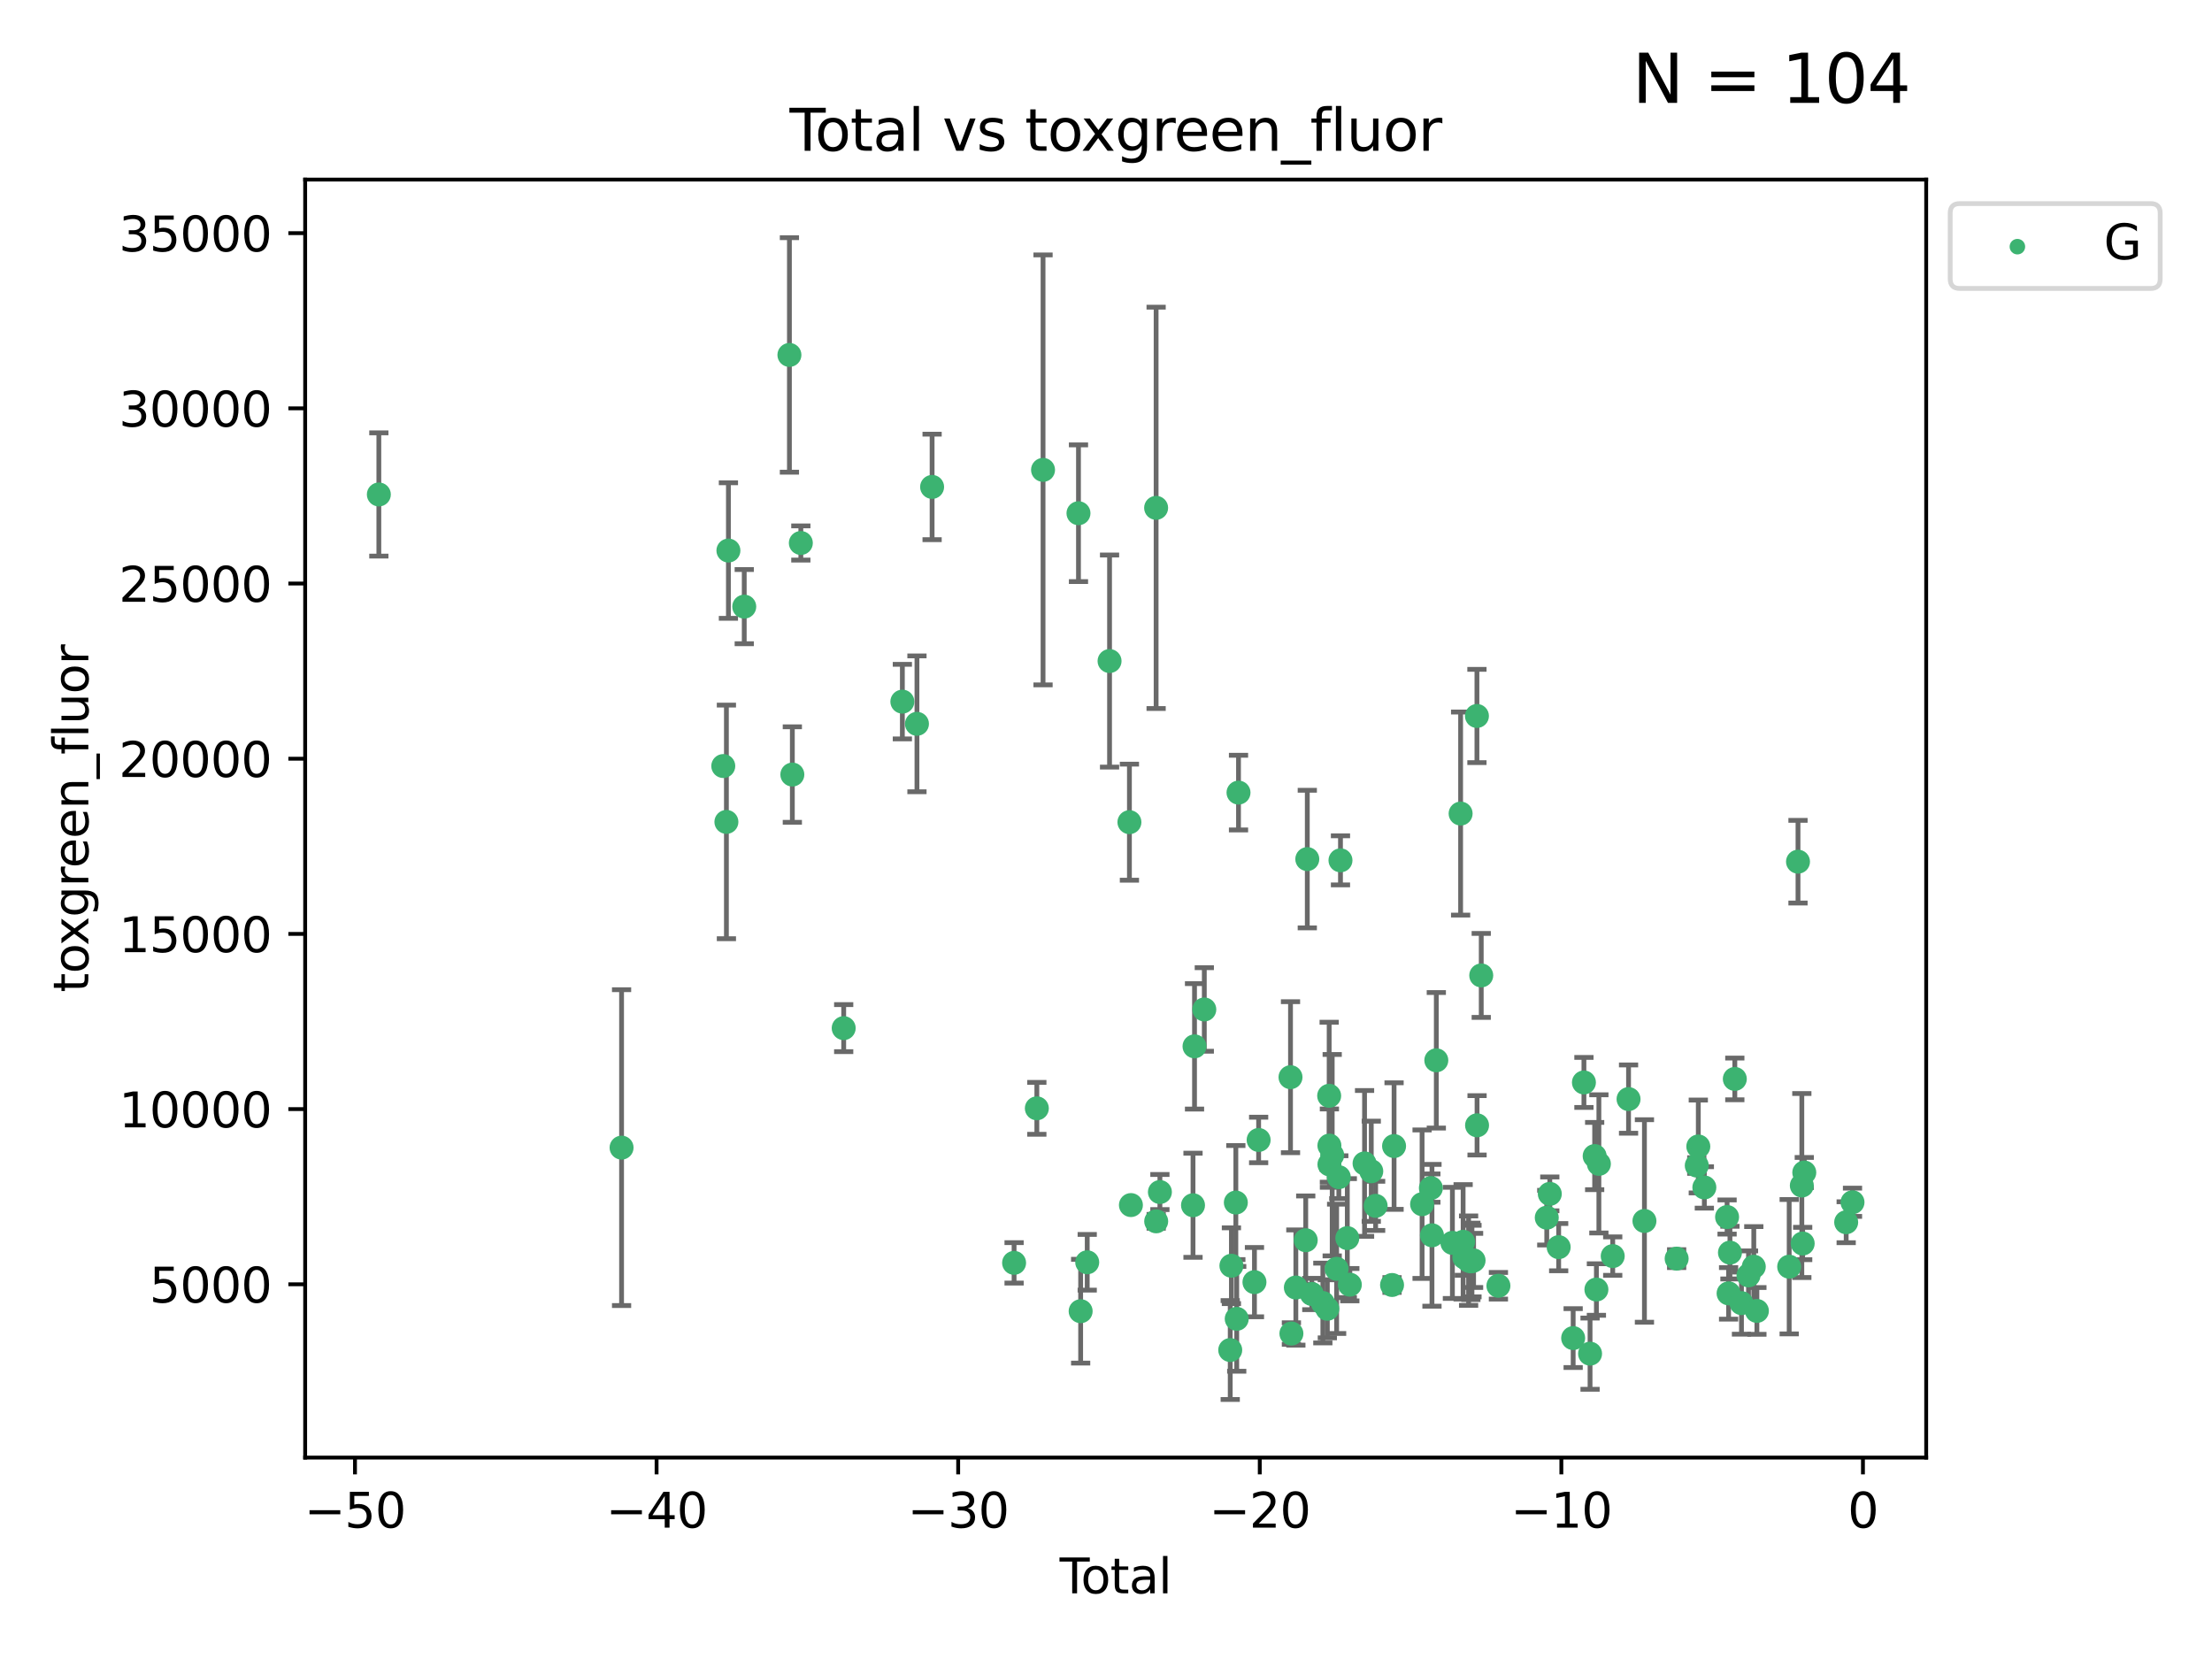 <?xml version="1.0" encoding="utf-8" standalone="no"?>
<!DOCTYPE svg PUBLIC "-//W3C//DTD SVG 1.1//EN"
  "http://www.w3.org/Graphics/SVG/1.1/DTD/svg11.dtd">
<svg xmlns:xlink="http://www.w3.org/1999/xlink" width="460.8pt" height="345.6pt" viewBox="0 0 460.8 345.6" xmlns="http://www.w3.org/2000/svg" version="1.1">
 <defs>
  <style type="text/css">*{stroke-linejoin: round; stroke-linecap: butt}</style>
 </defs>
 <g id="figure_1">
  <g id="patch_1">
   <path d="M 0 345.6 
L 460.8 345.6 
L 460.8 0 
L 0 0 
z
" style="fill: #ffffff"/>
  </g>
  <g id="axes_1">
   <g id="patch_2">
    <path d="M 63.571 303.64 
L 401.26 303.64 
L 401.26 37.411 
L 63.571 37.411 
z
" style="fill: #ffffff"/>
   </g>
   <g id="PathCollection_1">
    <defs>
     <path id="m264d1030f9" d="M 0 1.118 
C 0.297 1.118 0.581 1 0.791 0.791 
C 1 0.581 1.118 0.297 1.118 0 
C 1.118 -0.297 1 -0.581 0.791 -0.791 
C 0.581 -1 0.297 -1.118 0 -1.118 
C -0.297 -1.118 -0.581 -1 -0.791 -0.791 
C -1 -0.581 -1.118 -0.297 -1.118 0 
C -1.118 0.297 -1 0.581 -0.791 0.791 
C -0.581 1 -0.297 1.118 0 1.118 
z
" style="stroke: #3cb371"/>
    </defs>
    <g clip-path="url(#p32d0ae122b)">
     <use xlink:href="#m264d1030f9" x="78.921" y="103.006" style="fill: #3cb371; stroke: #3cb371"/>
     <use xlink:href="#m264d1030f9" x="129.485" y="239.072" style="fill: #3cb371; stroke: #3cb371"/>
     <use xlink:href="#m264d1030f9" x="150.671" y="159.58" style="fill: #3cb371; stroke: #3cb371"/>
     <use xlink:href="#m264d1030f9" x="151.323" y="171.22" style="fill: #3cb371; stroke: #3cb371"/>
     <use xlink:href="#m264d1030f9" x="151.742" y="114.689" style="fill: #3cb371; stroke: #3cb371"/>
     <use xlink:href="#m264d1030f9" x="155.04" y="126.371" style="fill: #3cb371; stroke: #3cb371"/>
     <use xlink:href="#m264d1030f9" x="164.45" y="73.939" style="fill: #3cb371; stroke: #3cb371"/>
     <use xlink:href="#m264d1030f9" x="165.059" y="161.354" style="fill: #3cb371; stroke: #3cb371"/>
     <use xlink:href="#m264d1030f9" x="166.829" y="113.116" style="fill: #3cb371; stroke: #3cb371"/>
     <use xlink:href="#m264d1030f9" x="175.757" y="214.178" style="fill: #3cb371; stroke: #3cb371"/>
     <use xlink:href="#m264d1030f9" x="187.978" y="146.162" style="fill: #3cb371; stroke: #3cb371"/>
     <use xlink:href="#m264d1030f9" x="191.019" y="150.785" style="fill: #3cb371; stroke: #3cb371"/>
     <use xlink:href="#m264d1030f9" x="194.174" y="101.435" style="fill: #3cb371; stroke: #3cb371"/>
     <use xlink:href="#m264d1030f9" x="211.254" y="263.076" style="fill: #3cb371; stroke: #3cb371"/>
     <use xlink:href="#m264d1030f9" x="215.993" y="230.884" style="fill: #3cb371; stroke: #3cb371"/>
     <use xlink:href="#m264d1030f9" x="217.285" y="97.884" style="fill: #3cb371; stroke: #3cb371"/>
     <use xlink:href="#m264d1030f9" x="224.667" y="106.914" style="fill: #3cb371; stroke: #3cb371"/>
     <use xlink:href="#m264d1030f9" x="225.119" y="273.148" style="fill: #3cb371; stroke: #3cb371"/>
     <use xlink:href="#m264d1030f9" x="226.488" y="262.957" style="fill: #3cb371; stroke: #3cb371"/>
     <use xlink:href="#m264d1030f9" x="231.14" y="137.709" style="fill: #3cb371; stroke: #3cb371"/>
     <use xlink:href="#m264d1030f9" x="235.279" y="171.274" style="fill: #3cb371; stroke: #3cb371"/>
     <use xlink:href="#m264d1030f9" x="235.589" y="251.038" style="fill: #3cb371; stroke: #3cb371"/>
     <use xlink:href="#m264d1030f9" x="240.841" y="105.795" style="fill: #3cb371; stroke: #3cb371"/>
     <use xlink:href="#m264d1030f9" x="240.856" y="254.425" style="fill: #3cb371; stroke: #3cb371"/>
     <use xlink:href="#m264d1030f9" x="241.63" y="248.323" style="fill: #3cb371; stroke: #3cb371"/>
     <use xlink:href="#m264d1030f9" x="248.526" y="251.076" style="fill: #3cb371; stroke: #3cb371"/>
     <use xlink:href="#m264d1030f9" x="248.841" y="217.973" style="fill: #3cb371; stroke: #3cb371"/>
     <use xlink:href="#m264d1030f9" x="250.879" y="210.289" style="fill: #3cb371; stroke: #3cb371"/>
     <use xlink:href="#m264d1030f9" x="256.279" y="281.238" style="fill: #3cb371; stroke: #3cb371"/>
     <use xlink:href="#m264d1030f9" x="256.525" y="263.676" style="fill: #3cb371; stroke: #3cb371"/>
     <use xlink:href="#m264d1030f9" x="257.448" y="250.512" style="fill: #3cb371; stroke: #3cb371"/>
     <use xlink:href="#m264d1030f9" x="257.632" y="274.74" style="fill: #3cb371; stroke: #3cb371"/>
     <use xlink:href="#m264d1030f9" x="258.004" y="165.114" style="fill: #3cb371; stroke: #3cb371"/>
     <use xlink:href="#m264d1030f9" x="261.327" y="267.093" style="fill: #3cb371; stroke: #3cb371"/>
     <use xlink:href="#m264d1030f9" x="262.197" y="237.475" style="fill: #3cb371; stroke: #3cb371"/>
     <use xlink:href="#m264d1030f9" x="268.837" y="224.398" style="fill: #3cb371; stroke: #3cb371"/>
     <use xlink:href="#m264d1030f9" x="269.024" y="277.8" style="fill: #3cb371; stroke: #3cb371"/>
     <use xlink:href="#m264d1030f9" x="269.95" y="268.216" style="fill: #3cb371; stroke: #3cb371"/>
     <use xlink:href="#m264d1030f9" x="272.009" y="258.363" style="fill: #3cb371; stroke: #3cb371"/>
     <use xlink:href="#m264d1030f9" x="272.333" y="178.965" style="fill: #3cb371; stroke: #3cb371"/>
     <use xlink:href="#m264d1030f9" x="273.273" y="269.565" style="fill: #3cb371; stroke: #3cb371"/>
     <use xlink:href="#m264d1030f9" x="275.573" y="271.445" style="fill: #3cb371; stroke: #3cb371"/>
     <use xlink:href="#m264d1030f9" x="276.508" y="272.647" style="fill: #3cb371; stroke: #3cb371"/>
     <use xlink:href="#m264d1030f9" x="276.89" y="228.273" style="fill: #3cb371; stroke: #3cb371"/>
     <use xlink:href="#m264d1030f9" x="276.939" y="238.645" style="fill: #3cb371; stroke: #3cb371"/>
     <use xlink:href="#m264d1030f9" x="276.946" y="242.567" style="fill: #3cb371; stroke: #3cb371"/>
     <use xlink:href="#m264d1030f9" x="277.522" y="240.645" style="fill: #3cb371; stroke: #3cb371"/>
     <use xlink:href="#m264d1030f9" x="278.445" y="264.32" style="fill: #3cb371; stroke: #3cb371"/>
     <use xlink:href="#m264d1030f9" x="278.898" y="245.227" style="fill: #3cb371; stroke: #3cb371"/>
     <use xlink:href="#m264d1030f9" x="279.246" y="179.225" style="fill: #3cb371; stroke: #3cb371"/>
     <use xlink:href="#m264d1030f9" x="280.669" y="257.922" style="fill: #3cb371; stroke: #3cb371"/>
     <use xlink:href="#m264d1030f9" x="281.194" y="267.623" style="fill: #3cb371; stroke: #3cb371"/>
     <use xlink:href="#m264d1030f9" x="284.262" y="242.362" style="fill: #3cb371; stroke: #3cb371"/>
     <use xlink:href="#m264d1030f9" x="285.661" y="243.996" style="fill: #3cb371; stroke: #3cb371"/>
     <use xlink:href="#m264d1030f9" x="286.57" y="251.202" style="fill: #3cb371; stroke: #3cb371"/>
     <use xlink:href="#m264d1030f9" x="289.988" y="267.687" style="fill: #3cb371; stroke: #3cb371"/>
     <use xlink:href="#m264d1030f9" x="290.409" y="238.748" style="fill: #3cb371; stroke: #3cb371"/>
     <use xlink:href="#m264d1030f9" x="296.247" y="250.854" style="fill: #3cb371; stroke: #3cb371"/>
     <use xlink:href="#m264d1030f9" x="298.076" y="247.501" style="fill: #3cb371; stroke: #3cb371"/>
     <use xlink:href="#m264d1030f9" x="298.306" y="257.336" style="fill: #3cb371; stroke: #3cb371"/>
     <use xlink:href="#m264d1030f9" x="299.21" y="220.881" style="fill: #3cb371; stroke: #3cb371"/>
     <use xlink:href="#m264d1030f9" x="302.563" y="258.914" style="fill: #3cb371; stroke: #3cb371"/>
     <use xlink:href="#m264d1030f9" x="304.274" y="169.48" style="fill: #3cb371; stroke: #3cb371"/>
     <use xlink:href="#m264d1030f9" x="304.795" y="258.691" style="fill: #3cb371; stroke: #3cb371"/>
     <use xlink:href="#m264d1030f9" x="305.045" y="261.943" style="fill: #3cb371; stroke: #3cb371"/>
     <use xlink:href="#m264d1030f9" x="305.936" y="262.616" style="fill: #3cb371; stroke: #3cb371"/>
     <use xlink:href="#m264d1030f9" x="306.406" y="262.761" style="fill: #3cb371; stroke: #3cb371"/>
     <use xlink:href="#m264d1030f9" x="306.638" y="262.706" style="fill: #3cb371; stroke: #3cb371"/>
     <use xlink:href="#m264d1030f9" x="306.974" y="262.569" style="fill: #3cb371; stroke: #3cb371"/>
     <use xlink:href="#m264d1030f9" x="307.672" y="149.15" style="fill: #3cb371; stroke: #3cb371"/>
     <use xlink:href="#m264d1030f9" x="307.698" y="234.423" style="fill: #3cb371; stroke: #3cb371"/>
     <use xlink:href="#m264d1030f9" x="308.569" y="203.198" style="fill: #3cb371; stroke: #3cb371"/>
     <use xlink:href="#m264d1030f9" x="312.148" y="267.85" style="fill: #3cb371; stroke: #3cb371"/>
     <use xlink:href="#m264d1030f9" x="322.219" y="253.663" style="fill: #3cb371; stroke: #3cb371"/>
     <use xlink:href="#m264d1030f9" x="322.852" y="248.707" style="fill: #3cb371; stroke: #3cb371"/>
     <use xlink:href="#m264d1030f9" x="324.7" y="259.805" style="fill: #3cb371; stroke: #3cb371"/>
     <use xlink:href="#m264d1030f9" x="327.718" y="278.747" style="fill: #3cb371; stroke: #3cb371"/>
     <use xlink:href="#m264d1030f9" x="329.961" y="225.494" style="fill: #3cb371; stroke: #3cb371"/>
     <use xlink:href="#m264d1030f9" x="331.239" y="281.992" style="fill: #3cb371; stroke: #3cb371"/>
     <use xlink:href="#m264d1030f9" x="332.197" y="240.829" style="fill: #3cb371; stroke: #3cb371"/>
     <use xlink:href="#m264d1030f9" x="332.561" y="268.631" style="fill: #3cb371; stroke: #3cb371"/>
     <use xlink:href="#m264d1030f9" x="333.077" y="242.458" style="fill: #3cb371; stroke: #3cb371"/>
     <use xlink:href="#m264d1030f9" x="335.959" y="261.669" style="fill: #3cb371; stroke: #3cb371"/>
     <use xlink:href="#m264d1030f9" x="339.257" y="228.959" style="fill: #3cb371; stroke: #3cb371"/>
     <use xlink:href="#m264d1030f9" x="342.567" y="254.35" style="fill: #3cb371; stroke: #3cb371"/>
     <use xlink:href="#m264d1030f9" x="349.276" y="262.195" style="fill: #3cb371; stroke: #3cb371"/>
     <use xlink:href="#m264d1030f9" x="353.469" y="242.808" style="fill: #3cb371; stroke: #3cb371"/>
     <use xlink:href="#m264d1030f9" x="353.788" y="238.831" style="fill: #3cb371; stroke: #3cb371"/>
     <use xlink:href="#m264d1030f9" x="355.046" y="247.363" style="fill: #3cb371; stroke: #3cb371"/>
     <use xlink:href="#m264d1030f9" x="359.783" y="253.528" style="fill: #3cb371; stroke: #3cb371"/>
     <use xlink:href="#m264d1030f9" x="360.098" y="269.432" style="fill: #3cb371; stroke: #3cb371"/>
     <use xlink:href="#m264d1030f9" x="360.381" y="260.945" style="fill: #3cb371; stroke: #3cb371"/>
     <use xlink:href="#m264d1030f9" x="361.394" y="224.761" style="fill: #3cb371; stroke: #3cb371"/>
     <use xlink:href="#m264d1030f9" x="362.78" y="271.466" style="fill: #3cb371; stroke: #3cb371"/>
     <use xlink:href="#m264d1030f9" x="364.246" y="265.683" style="fill: #3cb371; stroke: #3cb371"/>
     <use xlink:href="#m264d1030f9" x="365.347" y="263.877" style="fill: #3cb371; stroke: #3cb371"/>
     <use xlink:href="#m264d1030f9" x="365.995" y="273.09" style="fill: #3cb371; stroke: #3cb371"/>
     <use xlink:href="#m264d1030f9" x="372.72" y="263.876" style="fill: #3cb371; stroke: #3cb371"/>
     <use xlink:href="#m264d1030f9" x="374.557" y="179.504" style="fill: #3cb371; stroke: #3cb371"/>
     <use xlink:href="#m264d1030f9" x="375.355" y="246.967" style="fill: #3cb371; stroke: #3cb371"/>
     <use xlink:href="#m264d1030f9" x="375.531" y="259.048" style="fill: #3cb371; stroke: #3cb371"/>
     <use xlink:href="#m264d1030f9" x="375.864" y="244.256" style="fill: #3cb371; stroke: #3cb371"/>
     <use xlink:href="#m264d1030f9" x="384.593" y="254.615" style="fill: #3cb371; stroke: #3cb371"/>
     <use xlink:href="#m264d1030f9" x="385.911" y="250.454" style="fill: #3cb371; stroke: #3cb371"/>
    </g>
   </g>
   <g id="matplotlib.axis_1">
    <g id="xtick_1">
     <g id="line2d_1">
      <defs>
       <path id="m7221aa4b3a" d="M 0 0 
L 0 3.5 
" style="stroke: #000000; stroke-width: 0.8"/>
      </defs>
      <g>
       <use xlink:href="#m7221aa4b3a" x="73.95" y="303.64" style="stroke: #000000; stroke-width: 0.8"/>
      </g>
     </g>
     <g id="text_1">
      <!-- −50 -->
      <g transform="translate(63.398 318.238)scale(0.1 -0.1)">
       <defs>
        <path id="DejaVuSans-2212" d="M 678 2272 
L 4684 2272 
L 4684 1741 
L 678 1741 
L 678 2272 
z
" transform="scale(0.016)"/>
        <path id="DejaVuSans-35" d="M 691 4666 
L 3169 4666 
L 3169 4134 
L 1269 4134 
L 1269 2991 
Q 1406 3038 1543 3061 
Q 1681 3084 1819 3084 
Q 2600 3084 3056 2656 
Q 3513 2228 3513 1497 
Q 3513 744 3044 326 
Q 2575 -91 1722 -91 
Q 1428 -91 1123 -41 
Q 819 9 494 109 
L 494 744 
Q 775 591 1075 516 
Q 1375 441 1709 441 
Q 2250 441 2565 725 
Q 2881 1009 2881 1497 
Q 2881 1984 2565 2268 
Q 2250 2553 1709 2553 
Q 1456 2553 1204 2497 
Q 953 2441 691 2322 
L 691 4666 
z
" transform="scale(0.016)"/>
        <path id="DejaVuSans-30" d="M 2034 4250 
Q 1547 4250 1301 3770 
Q 1056 3291 1056 2328 
Q 1056 1369 1301 889 
Q 1547 409 2034 409 
Q 2525 409 2770 889 
Q 3016 1369 3016 2328 
Q 3016 3291 2770 3770 
Q 2525 4250 2034 4250 
z
M 2034 4750 
Q 2819 4750 3233 4129 
Q 3647 3509 3647 2328 
Q 3647 1150 3233 529 
Q 2819 -91 2034 -91 
Q 1250 -91 836 529 
Q 422 1150 422 2328 
Q 422 3509 836 4129 
Q 1250 4750 2034 4750 
z
" transform="scale(0.016)"/>
       </defs>
       <use xlink:href="#DejaVuSans-2212"/>
       <use xlink:href="#DejaVuSans-35" x="83.789"/>
       <use xlink:href="#DejaVuSans-30" x="147.412"/>
      </g>
     </g>
    </g>
    <g id="xtick_2">
     <g id="line2d_2">
      <g>
       <use xlink:href="#m7221aa4b3a" x="136.778" y="303.64" style="stroke: #000000; stroke-width: 0.8"/>
      </g>
     </g>
     <g id="text_2">
      <!-- −40 -->
      <g transform="translate(126.225 318.238)scale(0.1 -0.1)">
       <defs>
        <path id="DejaVuSans-34" d="M 2419 4116 
L 825 1625 
L 2419 1625 
L 2419 4116 
z
M 2253 4666 
L 3047 4666 
L 3047 1625 
L 3713 1625 
L 3713 1100 
L 3047 1100 
L 3047 0 
L 2419 0 
L 2419 1100 
L 313 1100 
L 313 1709 
L 2253 4666 
z
" transform="scale(0.016)"/>
       </defs>
       <use xlink:href="#DejaVuSans-2212"/>
       <use xlink:href="#DejaVuSans-34" x="83.789"/>
       <use xlink:href="#DejaVuSans-30" x="147.412"/>
      </g>
     </g>
    </g>
    <g id="xtick_3">
     <g id="line2d_3">
      <g>
       <use xlink:href="#m7221aa4b3a" x="199.605" y="303.64" style="stroke: #000000; stroke-width: 0.8"/>
      </g>
     </g>
     <g id="text_3">
      <!-- −30 -->
      <g transform="translate(189.052 318.238)scale(0.1 -0.1)">
       <defs>
        <path id="DejaVuSans-33" d="M 2597 2516 
Q 3050 2419 3304 2112 
Q 3559 1806 3559 1356 
Q 3559 666 3084 287 
Q 2609 -91 1734 -91 
Q 1441 -91 1130 -33 
Q 819 25 488 141 
L 488 750 
Q 750 597 1062 519 
Q 1375 441 1716 441 
Q 2309 441 2620 675 
Q 2931 909 2931 1356 
Q 2931 1769 2642 2001 
Q 2353 2234 1838 2234 
L 1294 2234 
L 1294 2753 
L 1863 2753 
Q 2328 2753 2575 2939 
Q 2822 3125 2822 3475 
Q 2822 3834 2567 4026 
Q 2313 4219 1838 4219 
Q 1578 4219 1281 4162 
Q 984 4106 628 3988 
L 628 4550 
Q 988 4650 1302 4700 
Q 1616 4750 1894 4750 
Q 2613 4750 3031 4423 
Q 3450 4097 3450 3541 
Q 3450 3153 3228 2886 
Q 3006 2619 2597 2516 
z
" transform="scale(0.016)"/>
       </defs>
       <use xlink:href="#DejaVuSans-2212"/>
       <use xlink:href="#DejaVuSans-33" x="83.789"/>
       <use xlink:href="#DejaVuSans-30" x="147.412"/>
      </g>
     </g>
    </g>
    <g id="xtick_4">
     <g id="line2d_4">
      <g>
       <use xlink:href="#m7221aa4b3a" x="262.432" y="303.64" style="stroke: #000000; stroke-width: 0.8"/>
      </g>
     </g>
     <g id="text_4">
      <!-- −20 -->
      <g transform="translate(251.88 318.238)scale(0.1 -0.1)">
       <defs>
        <path id="DejaVuSans-32" d="M 1228 531 
L 3431 531 
L 3431 0 
L 469 0 
L 469 531 
Q 828 903 1448 1529 
Q 2069 2156 2228 2338 
Q 2531 2678 2651 2914 
Q 2772 3150 2772 3378 
Q 2772 3750 2511 3984 
Q 2250 4219 1831 4219 
Q 1534 4219 1204 4116 
Q 875 4013 500 3803 
L 500 4441 
Q 881 4594 1212 4672 
Q 1544 4750 1819 4750 
Q 2544 4750 2975 4387 
Q 3406 4025 3406 3419 
Q 3406 3131 3298 2873 
Q 3191 2616 2906 2266 
Q 2828 2175 2409 1742 
Q 1991 1309 1228 531 
z
" transform="scale(0.016)"/>
       </defs>
       <use xlink:href="#DejaVuSans-2212"/>
       <use xlink:href="#DejaVuSans-32" x="83.789"/>
       <use xlink:href="#DejaVuSans-30" x="147.412"/>
      </g>
     </g>
    </g>
    <g id="xtick_5">
     <g id="line2d_5">
      <g>
       <use xlink:href="#m7221aa4b3a" x="325.259" y="303.64" style="stroke: #000000; stroke-width: 0.8"/>
      </g>
     </g>
     <g id="text_5">
      <!-- −10 -->
      <g transform="translate(314.707 318.238)scale(0.1 -0.1)">
       <defs>
        <path id="DejaVuSans-31" d="M 794 531 
L 1825 531 
L 1825 4091 
L 703 3866 
L 703 4441 
L 1819 4666 
L 2450 4666 
L 2450 531 
L 3481 531 
L 3481 0 
L 794 0 
L 794 531 
z
" transform="scale(0.016)"/>
       </defs>
       <use xlink:href="#DejaVuSans-2212"/>
       <use xlink:href="#DejaVuSans-31" x="83.789"/>
       <use xlink:href="#DejaVuSans-30" x="147.412"/>
      </g>
     </g>
    </g>
    <g id="xtick_6">
     <g id="line2d_6">
      <g>
       <use xlink:href="#m7221aa4b3a" x="388.086" y="303.64" style="stroke: #000000; stroke-width: 0.8"/>
      </g>
     </g>
     <g id="text_6">
      <!-- 0 -->
      <g transform="translate(384.905 318.238)scale(0.1 -0.1)">
       <use xlink:href="#DejaVuSans-30"/>
      </g>
     </g>
    </g>
    <g id="text_7">
     <!-- Total -->
     <g transform="translate(220.739 331.917)scale(0.1 -0.1)">
      <defs>
       <path id="DejaVuSans-54" d="M -19 4666 
L 3928 4666 
L 3928 4134 
L 2272 4134 
L 2272 0 
L 1638 0 
L 1638 4134 
L -19 4134 
L -19 4666 
z
" transform="scale(0.016)"/>
       <path id="DejaVuSans-6f" d="M 1959 3097 
Q 1497 3097 1228 2736 
Q 959 2375 959 1747 
Q 959 1119 1226 758 
Q 1494 397 1959 397 
Q 2419 397 2687 759 
Q 2956 1122 2956 1747 
Q 2956 2369 2687 2733 
Q 2419 3097 1959 3097 
z
M 1959 3584 
Q 2709 3584 3137 3096 
Q 3566 2609 3566 1747 
Q 3566 888 3137 398 
Q 2709 -91 1959 -91 
Q 1206 -91 779 398 
Q 353 888 353 1747 
Q 353 2609 779 3096 
Q 1206 3584 1959 3584 
z
" transform="scale(0.016)"/>
       <path id="DejaVuSans-74" d="M 1172 4494 
L 1172 3500 
L 2356 3500 
L 2356 3053 
L 1172 3053 
L 1172 1153 
Q 1172 725 1289 603 
Q 1406 481 1766 481 
L 2356 481 
L 2356 0 
L 1766 0 
Q 1100 0 847 248 
Q 594 497 594 1153 
L 594 3053 
L 172 3053 
L 172 3500 
L 594 3500 
L 594 4494 
L 1172 4494 
z
" transform="scale(0.016)"/>
       <path id="DejaVuSans-61" d="M 2194 1759 
Q 1497 1759 1228 1600 
Q 959 1441 959 1056 
Q 959 750 1161 570 
Q 1363 391 1709 391 
Q 2188 391 2477 730 
Q 2766 1069 2766 1631 
L 2766 1759 
L 2194 1759 
z
M 3341 1997 
L 3341 0 
L 2766 0 
L 2766 531 
Q 2569 213 2275 61 
Q 1981 -91 1556 -91 
Q 1019 -91 701 211 
Q 384 513 384 1019 
Q 384 1609 779 1909 
Q 1175 2209 1959 2209 
L 2766 2209 
L 2766 2266 
Q 2766 2663 2505 2880 
Q 2244 3097 1772 3097 
Q 1472 3097 1187 3025 
Q 903 2953 641 2809 
L 641 3341 
Q 956 3463 1253 3523 
Q 1550 3584 1831 3584 
Q 2591 3584 2966 3190 
Q 3341 2797 3341 1997 
z
" transform="scale(0.016)"/>
       <path id="DejaVuSans-6c" d="M 603 4863 
L 1178 4863 
L 1178 0 
L 603 0 
L 603 4863 
z
" transform="scale(0.016)"/>
      </defs>
      <use xlink:href="#DejaVuSans-54"/>
      <use xlink:href="#DejaVuSans-6f" x="44.084"/>
      <use xlink:href="#DejaVuSans-74" x="105.266"/>
      <use xlink:href="#DejaVuSans-61" x="144.475"/>
      <use xlink:href="#DejaVuSans-6c" x="205.754"/>
     </g>
    </g>
   </g>
   <g id="matplotlib.axis_2">
    <g id="ytick_1">
     <g id="line2d_7">
      <defs>
       <path id="m64009c6255" d="M 0 0 
L -3.5 0 
" style="stroke: #000000; stroke-width: 0.8"/>
      </defs>
      <g>
       <use xlink:href="#m64009c6255" x="63.571" y="267.545" style="stroke: #000000; stroke-width: 0.8"/>
      </g>
     </g>
     <g id="text_8">
      <!-- 5000 -->
      <g transform="translate(31.121 271.344)scale(0.1 -0.1)">
       <use xlink:href="#DejaVuSans-35"/>
       <use xlink:href="#DejaVuSans-30" x="63.623"/>
       <use xlink:href="#DejaVuSans-30" x="127.246"/>
       <use xlink:href="#DejaVuSans-30" x="190.869"/>
      </g>
     </g>
    </g>
    <g id="ytick_2">
     <g id="line2d_8">
      <g>
       <use xlink:href="#m64009c6255" x="63.571" y="231.049" style="stroke: #000000; stroke-width: 0.8"/>
      </g>
     </g>
     <g id="text_9">
      <!-- 10000 -->
      <g transform="translate(24.759 234.849)scale(0.1 -0.1)">
       <use xlink:href="#DejaVuSans-31"/>
       <use xlink:href="#DejaVuSans-30" x="63.623"/>
       <use xlink:href="#DejaVuSans-30" x="127.246"/>
       <use xlink:href="#DejaVuSans-30" x="190.869"/>
       <use xlink:href="#DejaVuSans-30" x="254.492"/>
      </g>
     </g>
    </g>
    <g id="ytick_3">
     <g id="line2d_9">
      <g>
       <use xlink:href="#m64009c6255" x="63.571" y="194.553" style="stroke: #000000; stroke-width: 0.8"/>
      </g>
     </g>
     <g id="text_10">
      <!-- 15000 -->
      <g transform="translate(24.759 198.353)scale(0.1 -0.1)">
       <use xlink:href="#DejaVuSans-31"/>
       <use xlink:href="#DejaVuSans-35" x="63.623"/>
       <use xlink:href="#DejaVuSans-30" x="127.246"/>
       <use xlink:href="#DejaVuSans-30" x="190.869"/>
       <use xlink:href="#DejaVuSans-30" x="254.492"/>
      </g>
     </g>
    </g>
    <g id="ytick_4">
     <g id="line2d_10">
      <g>
       <use xlink:href="#m64009c6255" x="63.571" y="158.058" style="stroke: #000000; stroke-width: 0.8"/>
      </g>
     </g>
     <g id="text_11">
      <!-- 20000 -->
      <g transform="translate(24.759 161.857)scale(0.1 -0.1)">
       <use xlink:href="#DejaVuSans-32"/>
       <use xlink:href="#DejaVuSans-30" x="63.623"/>
       <use xlink:href="#DejaVuSans-30" x="127.246"/>
       <use xlink:href="#DejaVuSans-30" x="190.869"/>
       <use xlink:href="#DejaVuSans-30" x="254.492"/>
      </g>
     </g>
    </g>
    <g id="ytick_5">
     <g id="line2d_11">
      <g>
       <use xlink:href="#m64009c6255" x="63.571" y="121.562" style="stroke: #000000; stroke-width: 0.8"/>
      </g>
     </g>
     <g id="text_12">
      <!-- 25000 -->
      <g transform="translate(24.759 125.361)scale(0.1 -0.1)">
       <use xlink:href="#DejaVuSans-32"/>
       <use xlink:href="#DejaVuSans-35" x="63.623"/>
       <use xlink:href="#DejaVuSans-30" x="127.246"/>
       <use xlink:href="#DejaVuSans-30" x="190.869"/>
       <use xlink:href="#DejaVuSans-30" x="254.492"/>
      </g>
     </g>
    </g>
    <g id="ytick_6">
     <g id="line2d_12">
      <g>
       <use xlink:href="#m64009c6255" x="63.571" y="85.066" style="stroke: #000000; stroke-width: 0.8"/>
      </g>
     </g>
     <g id="text_13">
      <!-- 30000 -->
      <g transform="translate(24.759 88.865)scale(0.1 -0.1)">
       <use xlink:href="#DejaVuSans-33"/>
       <use xlink:href="#DejaVuSans-30" x="63.623"/>
       <use xlink:href="#DejaVuSans-30" x="127.246"/>
       <use xlink:href="#DejaVuSans-30" x="190.869"/>
       <use xlink:href="#DejaVuSans-30" x="254.492"/>
      </g>
     </g>
    </g>
    <g id="ytick_7">
     <g id="line2d_13">
      <g>
       <use xlink:href="#m64009c6255" x="63.571" y="48.57" style="stroke: #000000; stroke-width: 0.8"/>
      </g>
     </g>
     <g id="text_14">
      <!-- 35000 -->
      <g transform="translate(24.759 52.369)scale(0.1 -0.1)">
       <use xlink:href="#DejaVuSans-33"/>
       <use xlink:href="#DejaVuSans-35" x="63.623"/>
       <use xlink:href="#DejaVuSans-30" x="127.246"/>
       <use xlink:href="#DejaVuSans-30" x="190.869"/>
       <use xlink:href="#DejaVuSans-30" x="254.492"/>
      </g>
     </g>
    </g>
    <g id="text_15">
     <!-- toxgreen_fluor -->
     <g transform="translate(18.401 206.72)rotate(-90)scale(0.1 -0.1)">
      <defs>
       <path id="DejaVuSans-78" d="M 3513 3500 
L 2247 1797 
L 3578 0 
L 2900 0 
L 1881 1375 
L 863 0 
L 184 0 
L 1544 1831 
L 300 3500 
L 978 3500 
L 1906 2253 
L 2834 3500 
L 3513 3500 
z
" transform="scale(0.016)"/>
       <path id="DejaVuSans-67" d="M 2906 1791 
Q 2906 2416 2648 2759 
Q 2391 3103 1925 3103 
Q 1463 3103 1205 2759 
Q 947 2416 947 1791 
Q 947 1169 1205 825 
Q 1463 481 1925 481 
Q 2391 481 2648 825 
Q 2906 1169 2906 1791 
z
M 3481 434 
Q 3481 -459 3084 -895 
Q 2688 -1331 1869 -1331 
Q 1566 -1331 1297 -1286 
Q 1028 -1241 775 -1147 
L 775 -588 
Q 1028 -725 1275 -790 
Q 1522 -856 1778 -856 
Q 2344 -856 2625 -561 
Q 2906 -266 2906 331 
L 2906 616 
Q 2728 306 2450 153 
Q 2172 0 1784 0 
Q 1141 0 747 490 
Q 353 981 353 1791 
Q 353 2603 747 3093 
Q 1141 3584 1784 3584 
Q 2172 3584 2450 3431 
Q 2728 3278 2906 2969 
L 2906 3500 
L 3481 3500 
L 3481 434 
z
" transform="scale(0.016)"/>
       <path id="DejaVuSans-72" d="M 2631 2963 
Q 2534 3019 2420 3045 
Q 2306 3072 2169 3072 
Q 1681 3072 1420 2755 
Q 1159 2438 1159 1844 
L 1159 0 
L 581 0 
L 581 3500 
L 1159 3500 
L 1159 2956 
Q 1341 3275 1631 3429 
Q 1922 3584 2338 3584 
Q 2397 3584 2469 3576 
Q 2541 3569 2628 3553 
L 2631 2963 
z
" transform="scale(0.016)"/>
       <path id="DejaVuSans-65" d="M 3597 1894 
L 3597 1613 
L 953 1613 
Q 991 1019 1311 708 
Q 1631 397 2203 397 
Q 2534 397 2845 478 
Q 3156 559 3463 722 
L 3463 178 
Q 3153 47 2828 -22 
Q 2503 -91 2169 -91 
Q 1331 -91 842 396 
Q 353 884 353 1716 
Q 353 2575 817 3079 
Q 1281 3584 2069 3584 
Q 2775 3584 3186 3129 
Q 3597 2675 3597 1894 
z
M 3022 2063 
Q 3016 2534 2758 2815 
Q 2500 3097 2075 3097 
Q 1594 3097 1305 2825 
Q 1016 2553 972 2059 
L 3022 2063 
z
" transform="scale(0.016)"/>
       <path id="DejaVuSans-6e" d="M 3513 2113 
L 3513 0 
L 2938 0 
L 2938 2094 
Q 2938 2591 2744 2837 
Q 2550 3084 2163 3084 
Q 1697 3084 1428 2787 
Q 1159 2491 1159 1978 
L 1159 0 
L 581 0 
L 581 3500 
L 1159 3500 
L 1159 2956 
Q 1366 3272 1645 3428 
Q 1925 3584 2291 3584 
Q 2894 3584 3203 3211 
Q 3513 2838 3513 2113 
z
" transform="scale(0.016)"/>
       <path id="DejaVuSans-5f" d="M 3263 -1063 
L 3263 -1509 
L -63 -1509 
L -63 -1063 
L 3263 -1063 
z
" transform="scale(0.016)"/>
       <path id="DejaVuSans-66" d="M 2375 4863 
L 2375 4384 
L 1825 4384 
Q 1516 4384 1395 4259 
Q 1275 4134 1275 3809 
L 1275 3500 
L 2222 3500 
L 2222 3053 
L 1275 3053 
L 1275 0 
L 697 0 
L 697 3053 
L 147 3053 
L 147 3500 
L 697 3500 
L 697 3744 
Q 697 4328 969 4595 
Q 1241 4863 1831 4863 
L 2375 4863 
z
" transform="scale(0.016)"/>
       <path id="DejaVuSans-75" d="M 544 1381 
L 544 3500 
L 1119 3500 
L 1119 1403 
Q 1119 906 1312 657 
Q 1506 409 1894 409 
Q 2359 409 2629 706 
Q 2900 1003 2900 1516 
L 2900 3500 
L 3475 3500 
L 3475 0 
L 2900 0 
L 2900 538 
Q 2691 219 2414 64 
Q 2138 -91 1772 -91 
Q 1169 -91 856 284 
Q 544 659 544 1381 
z
M 1991 3584 
L 1991 3584 
z
" transform="scale(0.016)"/>
      </defs>
      <use xlink:href="#DejaVuSans-74"/>
      <use xlink:href="#DejaVuSans-6f" x="39.209"/>
      <use xlink:href="#DejaVuSans-78" x="97.266"/>
      <use xlink:href="#DejaVuSans-67" x="156.445"/>
      <use xlink:href="#DejaVuSans-72" x="219.922"/>
      <use xlink:href="#DejaVuSans-65" x="258.785"/>
      <use xlink:href="#DejaVuSans-65" x="320.309"/>
      <use xlink:href="#DejaVuSans-6e" x="381.832"/>
      <use xlink:href="#DejaVuSans-5f" x="445.211"/>
      <use xlink:href="#DejaVuSans-66" x="495.211"/>
      <use xlink:href="#DejaVuSans-6c" x="530.416"/>
      <use xlink:href="#DejaVuSans-75" x="558.199"/>
      <use xlink:href="#DejaVuSans-6f" x="621.578"/>
      <use xlink:href="#DejaVuSans-72" x="682.76"/>
     </g>
    </g>
   </g>
   <g id="LineCollection_1">
    <path d="M 78.921 115.843 
L 78.921 90.169 
" clip-path="url(#p32d0ae122b)" style="fill: none; stroke: #696969"/>
    <path d="M 129.485 271.969 
L 129.485 206.174 
" clip-path="url(#p32d0ae122b)" style="fill: none; stroke: #696969"/>
    <path d="M 150.671 160.078 
L 150.671 159.081 
" clip-path="url(#p32d0ae122b)" style="fill: none; stroke: #696969"/>
    <path d="M 151.323 195.552 
L 151.323 146.888 
" clip-path="url(#p32d0ae122b)" style="fill: none; stroke: #696969"/>
    <path d="M 151.742 128.81 
L 151.742 100.568 
" clip-path="url(#p32d0ae122b)" style="fill: none; stroke: #696969"/>
    <path d="M 155.04 134.098 
L 155.04 118.643 
" clip-path="url(#p32d0ae122b)" style="fill: none; stroke: #696969"/>
    <path d="M 164.45 98.365 
L 164.45 49.513 
" clip-path="url(#p32d0ae122b)" style="fill: none; stroke: #696969"/>
    <path d="M 165.059 171.299 
L 165.059 151.408 
" clip-path="url(#p32d0ae122b)" style="fill: none; stroke: #696969"/>
    <path d="M 166.829 116.675 
L 166.829 109.556 
" clip-path="url(#p32d0ae122b)" style="fill: none; stroke: #696969"/>
    <path d="M 175.757 219.079 
L 175.757 209.278 
" clip-path="url(#p32d0ae122b)" style="fill: none; stroke: #696969"/>
    <path d="M 187.978 153.929 
L 187.978 138.396 
" clip-path="url(#p32d0ae122b)" style="fill: none; stroke: #696969"/>
    <path d="M 191.019 164.935 
L 191.019 136.635 
" clip-path="url(#p32d0ae122b)" style="fill: none; stroke: #696969"/>
    <path d="M 194.174 112.422 
L 194.174 90.447 
" clip-path="url(#p32d0ae122b)" style="fill: none; stroke: #696969"/>
    <path d="M 211.254 267.288 
L 211.254 258.865 
" clip-path="url(#p32d0ae122b)" style="fill: none; stroke: #696969"/>
    <path d="M 215.993 236.288 
L 215.993 225.48 
" clip-path="url(#p32d0ae122b)" style="fill: none; stroke: #696969"/>
    <path d="M 217.285 142.669 
L 217.285 53.099 
" clip-path="url(#p32d0ae122b)" style="fill: none; stroke: #696969"/>
    <path d="M 224.667 121.15 
L 224.667 92.678 
" clip-path="url(#p32d0ae122b)" style="fill: none; stroke: #696969"/>
    <path d="M 225.119 283.96 
L 225.119 262.335 
" clip-path="url(#p32d0ae122b)" style="fill: none; stroke: #696969"/>
    <path d="M 226.488 268.755 
L 226.488 257.158 
" clip-path="url(#p32d0ae122b)" style="fill: none; stroke: #696969"/>
    <path d="M 231.14 159.803 
L 231.14 115.616 
" clip-path="url(#p32d0ae122b)" style="fill: none; stroke: #696969"/>
    <path d="M 235.279 183.36 
L 235.279 159.188 
" clip-path="url(#p32d0ae122b)" style="fill: none; stroke: #696969"/>
    <path d="M 235.589 251.709 
L 235.589 250.368 
" clip-path="url(#p32d0ae122b)" style="fill: none; stroke: #696969"/>
    <path d="M 240.841 147.599 
L 240.841 63.992 
" clip-path="url(#p32d0ae122b)" style="fill: none; stroke: #696969"/>
    <path d="M 240.856 255.864 
L 240.856 252.985 
" clip-path="url(#p32d0ae122b)" style="fill: none; stroke: #696969"/>
    <path d="M 241.63 251.978 
L 241.63 244.667 
" clip-path="url(#p32d0ae122b)" style="fill: none; stroke: #696969"/>
    <path d="M 248.526 261.924 
L 248.526 240.229 
" clip-path="url(#p32d0ae122b)" style="fill: none; stroke: #696969"/>
    <path d="M 248.841 231.041 
L 248.841 204.905 
" clip-path="url(#p32d0ae122b)" style="fill: none; stroke: #696969"/>
    <path d="M 250.879 218.994 
L 250.879 201.583 
" clip-path="url(#p32d0ae122b)" style="fill: none; stroke: #696969"/>
    <path d="M 256.279 291.539 
L 256.279 270.938 
" clip-path="url(#p32d0ae122b)" style="fill: none; stroke: #696969"/>
    <path d="M 256.525 271.567 
L 256.525 255.784 
" clip-path="url(#p32d0ae122b)" style="fill: none; stroke: #696969"/>
    <path d="M 257.448 262.389 
L 257.448 238.635 
" clip-path="url(#p32d0ae122b)" style="fill: none; stroke: #696969"/>
    <path d="M 257.632 285.655 
L 257.632 263.824 
" clip-path="url(#p32d0ae122b)" style="fill: none; stroke: #696969"/>
    <path d="M 258.004 172.892 
L 258.004 157.336 
" clip-path="url(#p32d0ae122b)" style="fill: none; stroke: #696969"/>
    <path d="M 261.327 274.311 
L 261.327 259.875 
" clip-path="url(#p32d0ae122b)" style="fill: none; stroke: #696969"/>
    <path d="M 262.197 242.216 
L 262.197 232.734 
" clip-path="url(#p32d0ae122b)" style="fill: none; stroke: #696969"/>
    <path d="M 268.837 240.124 
L 268.837 208.671 
" clip-path="url(#p32d0ae122b)" style="fill: none; stroke: #696969"/>
    <path d="M 269.024 280.043 
L 269.024 275.558 
" clip-path="url(#p32d0ae122b)" style="fill: none; stroke: #696969"/>
    <path d="M 269.95 280.217 
L 269.95 256.216 
" clip-path="url(#p32d0ae122b)" style="fill: none; stroke: #696969"/>
    <path d="M 272.009 267.584 
L 272.009 249.141 
" clip-path="url(#p32d0ae122b)" style="fill: none; stroke: #696969"/>
    <path d="M 272.333 193.299 
L 272.333 164.63 
" clip-path="url(#p32d0ae122b)" style="fill: none; stroke: #696969"/>
    <path d="M 273.273 272.828 
L 273.273 266.302 
" clip-path="url(#p32d0ae122b)" style="fill: none; stroke: #696969"/>
    <path d="M 275.573 279.754 
L 275.573 263.137 
" clip-path="url(#p32d0ae122b)" style="fill: none; stroke: #696969"/>
    <path d="M 276.508 278.696 
L 276.508 266.599 
" clip-path="url(#p32d0ae122b)" style="fill: none; stroke: #696969"/>
    <path d="M 276.89 243.597 
L 276.89 212.95 
" clip-path="url(#p32d0ae122b)" style="fill: none; stroke: #696969"/>
    <path d="M 276.939 246.267 
L 276.939 231.023 
" clip-path="url(#p32d0ae122b)" style="fill: none; stroke: #696969"/>
    <path d="M 276.946 247.333 
L 276.946 237.802 
" clip-path="url(#p32d0ae122b)" style="fill: none; stroke: #696969"/>
    <path d="M 277.522 261.625 
L 277.522 219.665 
" clip-path="url(#p32d0ae122b)" style="fill: none; stroke: #696969"/>
    <path d="M 278.445 277.786 
L 278.445 250.854 
" clip-path="url(#p32d0ae122b)" style="fill: none; stroke: #696969"/>
    <path d="M 278.898 249.684 
L 278.898 240.769 
" clip-path="url(#p32d0ae122b)" style="fill: none; stroke: #696969"/>
    <path d="M 279.246 184.338 
L 279.246 174.112 
" clip-path="url(#p32d0ae122b)" style="fill: none; stroke: #696969"/>
    <path d="M 280.669 270.311 
L 280.669 245.533 
" clip-path="url(#p32d0ae122b)" style="fill: none; stroke: #696969"/>
    <path d="M 281.194 270.993 
L 281.194 264.253 
" clip-path="url(#p32d0ae122b)" style="fill: none; stroke: #696969"/>
    <path d="M 284.262 257.548 
L 284.262 227.176 
" clip-path="url(#p32d0ae122b)" style="fill: none; stroke: #696969"/>
    <path d="M 285.661 254.434 
L 285.661 233.558 
" clip-path="url(#p32d0ae122b)" style="fill: none; stroke: #696969"/>
    <path d="M 286.57 256.319 
L 286.57 246.086 
" clip-path="url(#p32d0ae122b)" style="fill: none; stroke: #696969"/>
    <path d="M 289.988 269.238 
L 289.988 266.137 
" clip-path="url(#p32d0ae122b)" style="fill: none; stroke: #696969"/>
    <path d="M 290.409 251.928 
L 290.409 225.567 
" clip-path="url(#p32d0ae122b)" style="fill: none; stroke: #696969"/>
    <path d="M 296.247 266.319 
L 296.247 235.389 
" clip-path="url(#p32d0ae122b)" style="fill: none; stroke: #696969"/>
    <path d="M 298.076 250.451 
L 298.076 244.552 
" clip-path="url(#p32d0ae122b)" style="fill: none; stroke: #696969"/>
    <path d="M 298.306 272.107 
L 298.306 242.564 
" clip-path="url(#p32d0ae122b)" style="fill: none; stroke: #696969"/>
    <path d="M 299.21 234.995 
L 299.21 206.766 
" clip-path="url(#p32d0ae122b)" style="fill: none; stroke: #696969"/>
    <path d="M 302.563 270.49 
L 302.563 247.338 
" clip-path="url(#p32d0ae122b)" style="fill: none; stroke: #696969"/>
    <path d="M 304.274 190.629 
L 304.274 148.33 
" clip-path="url(#p32d0ae122b)" style="fill: none; stroke: #696969"/>
    <path d="M 304.795 270.607 
L 304.795 246.774 
" clip-path="url(#p32d0ae122b)" style="fill: none; stroke: #696969"/>
    <path d="M 305.045 265.668 
L 305.045 258.218 
" clip-path="url(#p32d0ae122b)" style="fill: none; stroke: #696969"/>
    <path d="M 305.936 271.925 
L 305.936 253.306 
" clip-path="url(#p32d0ae122b)" style="fill: none; stroke: #696969"/>
    <path d="M 306.406 270.725 
L 306.406 254.797 
" clip-path="url(#p32d0ae122b)" style="fill: none; stroke: #696969"/>
    <path d="M 306.638 270.158 
L 306.638 255.254 
" clip-path="url(#p32d0ae122b)" style="fill: none; stroke: #696969"/>
    <path d="M 306.974 268.206 
L 306.974 256.931 
" clip-path="url(#p32d0ae122b)" style="fill: none; stroke: #696969"/>
    <path d="M 307.672 158.862 
L 307.672 139.437 
" clip-path="url(#p32d0ae122b)" style="fill: none; stroke: #696969"/>
    <path d="M 307.698 240.602 
L 307.698 228.245 
" clip-path="url(#p32d0ae122b)" style="fill: none; stroke: #696969"/>
    <path d="M 308.569 211.945 
L 308.569 194.451 
" clip-path="url(#p32d0ae122b)" style="fill: none; stroke: #696969"/>
    <path d="M 312.148 270.624 
L 312.148 265.077 
" clip-path="url(#p32d0ae122b)" style="fill: none; stroke: #696969"/>
    <path d="M 322.219 259.36 
L 322.219 247.967 
" clip-path="url(#p32d0ae122b)" style="fill: none; stroke: #696969"/>
    <path d="M 322.852 252.232 
L 322.852 245.182 
" clip-path="url(#p32d0ae122b)" style="fill: none; stroke: #696969"/>
    <path d="M 324.7 264.726 
L 324.7 254.884 
" clip-path="url(#p32d0ae122b)" style="fill: none; stroke: #696969"/>
    <path d="M 327.718 284.877 
L 327.718 272.617 
" clip-path="url(#p32d0ae122b)" style="fill: none; stroke: #696969"/>
    <path d="M 329.961 230.704 
L 329.961 220.284 
" clip-path="url(#p32d0ae122b)" style="fill: none; stroke: #696969"/>
    <path d="M 331.239 289.409 
L 331.239 274.575 
" clip-path="url(#p32d0ae122b)" style="fill: none; stroke: #696969"/>
    <path d="M 332.197 247.833 
L 332.197 233.825 
" clip-path="url(#p32d0ae122b)" style="fill: none; stroke: #696969"/>
    <path d="M 332.561 273.998 
L 332.561 263.264 
" clip-path="url(#p32d0ae122b)" style="fill: none; stroke: #696969"/>
    <path d="M 333.077 256.853 
L 333.077 228.064 
" clip-path="url(#p32d0ae122b)" style="fill: none; stroke: #696969"/>
    <path d="M 335.959 265.669 
L 335.959 257.668 
" clip-path="url(#p32d0ae122b)" style="fill: none; stroke: #696969"/>
    <path d="M 339.257 236.068 
L 339.257 221.849 
" clip-path="url(#p32d0ae122b)" style="fill: none; stroke: #696969"/>
    <path d="M 342.567 275.441 
L 342.567 233.259 
" clip-path="url(#p32d0ae122b)" style="fill: none; stroke: #696969"/>
    <path d="M 349.276 264.063 
L 349.276 260.327 
" clip-path="url(#p32d0ae122b)" style="fill: none; stroke: #696969"/>
    <path d="M 353.469 244.439 
L 353.469 241.177 
" clip-path="url(#p32d0ae122b)" style="fill: none; stroke: #696969"/>
    <path d="M 353.788 248.504 
L 353.788 229.158 
" clip-path="url(#p32d0ae122b)" style="fill: none; stroke: #696969"/>
    <path d="M 355.046 251.676 
L 355.046 243.049 
" clip-path="url(#p32d0ae122b)" style="fill: none; stroke: #696969"/>
    <path d="M 359.783 257.087 
L 359.783 249.969 
" clip-path="url(#p32d0ae122b)" style="fill: none; stroke: #696969"/>
    <path d="M 360.098 274.801 
L 360.098 264.064 
" clip-path="url(#p32d0ae122b)" style="fill: none; stroke: #696969"/>
    <path d="M 360.381 266.429 
L 360.381 255.461 
" clip-path="url(#p32d0ae122b)" style="fill: none; stroke: #696969"/>
    <path d="M 361.394 229.107 
L 361.394 220.415 
" clip-path="url(#p32d0ae122b)" style="fill: none; stroke: #696969"/>
    <path d="M 362.78 277.937 
L 362.78 264.996 
" clip-path="url(#p32d0ae122b)" style="fill: none; stroke: #696969"/>
    <path d="M 364.246 270.779 
L 364.246 260.586 
" clip-path="url(#p32d0ae122b)" style="fill: none; stroke: #696969"/>
    <path d="M 365.347 272.234 
L 365.347 255.52 
" clip-path="url(#p32d0ae122b)" style="fill: none; stroke: #696969"/>
    <path d="M 365.995 277.962 
L 365.995 268.219 
" clip-path="url(#p32d0ae122b)" style="fill: none; stroke: #696969"/>
    <path d="M 372.72 277.872 
L 372.72 249.88 
" clip-path="url(#p32d0ae122b)" style="fill: none; stroke: #696969"/>
    <path d="M 374.557 188.116 
L 374.557 170.892 
" clip-path="url(#p32d0ae122b)" style="fill: none; stroke: #696969"/>
    <path d="M 375.355 266.132 
L 375.355 227.801 
" clip-path="url(#p32d0ae122b)" style="fill: none; stroke: #696969"/>
    <path d="M 375.531 262.42 
L 375.531 255.677 
" clip-path="url(#p32d0ae122b)" style="fill: none; stroke: #696969"/>
    <path d="M 375.864 247.392 
L 375.864 241.12 
" clip-path="url(#p32d0ae122b)" style="fill: none; stroke: #696969"/>
    <path d="M 384.593 258.879 
L 384.593 250.351 
" clip-path="url(#p32d0ae122b)" style="fill: none; stroke: #696969"/>
    <path d="M 385.911 253.393 
L 385.911 247.515 
" clip-path="url(#p32d0ae122b)" style="fill: none; stroke: #696969"/>
   </g>
   <g id="line2d_14">
    <defs>
     <path id="m11586e3799" d="M 2 0 
L -2 -0 
" style="stroke: #696969"/>
    </defs>
    <g clip-path="url(#p32d0ae122b)">
     <use xlink:href="#m11586e3799" x="78.921" y="115.843" style="fill: #696969; stroke: #696969"/>
     <use xlink:href="#m11586e3799" x="129.485" y="271.969" style="fill: #696969; stroke: #696969"/>
     <use xlink:href="#m11586e3799" x="150.671" y="160.078" style="fill: #696969; stroke: #696969"/>
     <use xlink:href="#m11586e3799" x="151.323" y="195.552" style="fill: #696969; stroke: #696969"/>
     <use xlink:href="#m11586e3799" x="151.742" y="128.81" style="fill: #696969; stroke: #696969"/>
     <use xlink:href="#m11586e3799" x="155.04" y="134.098" style="fill: #696969; stroke: #696969"/>
     <use xlink:href="#m11586e3799" x="164.45" y="98.365" style="fill: #696969; stroke: #696969"/>
     <use xlink:href="#m11586e3799" x="165.059" y="171.299" style="fill: #696969; stroke: #696969"/>
     <use xlink:href="#m11586e3799" x="166.829" y="116.675" style="fill: #696969; stroke: #696969"/>
     <use xlink:href="#m11586e3799" x="175.757" y="219.079" style="fill: #696969; stroke: #696969"/>
     <use xlink:href="#m11586e3799" x="187.978" y="153.929" style="fill: #696969; stroke: #696969"/>
     <use xlink:href="#m11586e3799" x="191.019" y="164.935" style="fill: #696969; stroke: #696969"/>
     <use xlink:href="#m11586e3799" x="194.174" y="112.422" style="fill: #696969; stroke: #696969"/>
     <use xlink:href="#m11586e3799" x="211.254" y="267.288" style="fill: #696969; stroke: #696969"/>
     <use xlink:href="#m11586e3799" x="215.993" y="236.288" style="fill: #696969; stroke: #696969"/>
     <use xlink:href="#m11586e3799" x="217.285" y="142.669" style="fill: #696969; stroke: #696969"/>
     <use xlink:href="#m11586e3799" x="224.667" y="121.15" style="fill: #696969; stroke: #696969"/>
     <use xlink:href="#m11586e3799" x="225.119" y="283.96" style="fill: #696969; stroke: #696969"/>
     <use xlink:href="#m11586e3799" x="226.488" y="268.755" style="fill: #696969; stroke: #696969"/>
     <use xlink:href="#m11586e3799" x="231.14" y="159.803" style="fill: #696969; stroke: #696969"/>
     <use xlink:href="#m11586e3799" x="235.279" y="183.36" style="fill: #696969; stroke: #696969"/>
     <use xlink:href="#m11586e3799" x="235.589" y="251.709" style="fill: #696969; stroke: #696969"/>
     <use xlink:href="#m11586e3799" x="240.841" y="147.599" style="fill: #696969; stroke: #696969"/>
     <use xlink:href="#m11586e3799" x="240.856" y="255.864" style="fill: #696969; stroke: #696969"/>
     <use xlink:href="#m11586e3799" x="241.63" y="251.978" style="fill: #696969; stroke: #696969"/>
     <use xlink:href="#m11586e3799" x="248.526" y="261.924" style="fill: #696969; stroke: #696969"/>
     <use xlink:href="#m11586e3799" x="248.841" y="231.041" style="fill: #696969; stroke: #696969"/>
     <use xlink:href="#m11586e3799" x="250.879" y="218.994" style="fill: #696969; stroke: #696969"/>
     <use xlink:href="#m11586e3799" x="256.279" y="291.539" style="fill: #696969; stroke: #696969"/>
     <use xlink:href="#m11586e3799" x="256.525" y="271.567" style="fill: #696969; stroke: #696969"/>
     <use xlink:href="#m11586e3799" x="257.448" y="262.389" style="fill: #696969; stroke: #696969"/>
     <use xlink:href="#m11586e3799" x="257.632" y="285.655" style="fill: #696969; stroke: #696969"/>
     <use xlink:href="#m11586e3799" x="258.004" y="172.892" style="fill: #696969; stroke: #696969"/>
     <use xlink:href="#m11586e3799" x="261.327" y="274.311" style="fill: #696969; stroke: #696969"/>
     <use xlink:href="#m11586e3799" x="262.197" y="242.216" style="fill: #696969; stroke: #696969"/>
     <use xlink:href="#m11586e3799" x="268.837" y="240.124" style="fill: #696969; stroke: #696969"/>
     <use xlink:href="#m11586e3799" x="269.024" y="280.043" style="fill: #696969; stroke: #696969"/>
     <use xlink:href="#m11586e3799" x="269.95" y="280.217" style="fill: #696969; stroke: #696969"/>
     <use xlink:href="#m11586e3799" x="272.009" y="267.584" style="fill: #696969; stroke: #696969"/>
     <use xlink:href="#m11586e3799" x="272.333" y="193.299" style="fill: #696969; stroke: #696969"/>
     <use xlink:href="#m11586e3799" x="273.273" y="272.828" style="fill: #696969; stroke: #696969"/>
     <use xlink:href="#m11586e3799" x="275.573" y="279.754" style="fill: #696969; stroke: #696969"/>
     <use xlink:href="#m11586e3799" x="276.508" y="278.696" style="fill: #696969; stroke: #696969"/>
     <use xlink:href="#m11586e3799" x="276.89" y="243.597" style="fill: #696969; stroke: #696969"/>
     <use xlink:href="#m11586e3799" x="276.939" y="246.267" style="fill: #696969; stroke: #696969"/>
     <use xlink:href="#m11586e3799" x="276.946" y="247.333" style="fill: #696969; stroke: #696969"/>
     <use xlink:href="#m11586e3799" x="277.522" y="261.625" style="fill: #696969; stroke: #696969"/>
     <use xlink:href="#m11586e3799" x="278.445" y="277.786" style="fill: #696969; stroke: #696969"/>
     <use xlink:href="#m11586e3799" x="278.898" y="249.684" style="fill: #696969; stroke: #696969"/>
     <use xlink:href="#m11586e3799" x="279.246" y="184.338" style="fill: #696969; stroke: #696969"/>
     <use xlink:href="#m11586e3799" x="280.669" y="270.311" style="fill: #696969; stroke: #696969"/>
     <use xlink:href="#m11586e3799" x="281.194" y="270.993" style="fill: #696969; stroke: #696969"/>
     <use xlink:href="#m11586e3799" x="284.262" y="257.548" style="fill: #696969; stroke: #696969"/>
     <use xlink:href="#m11586e3799" x="285.661" y="254.434" style="fill: #696969; stroke: #696969"/>
     <use xlink:href="#m11586e3799" x="286.57" y="256.319" style="fill: #696969; stroke: #696969"/>
     <use xlink:href="#m11586e3799" x="289.988" y="269.238" style="fill: #696969; stroke: #696969"/>
     <use xlink:href="#m11586e3799" x="290.409" y="251.928" style="fill: #696969; stroke: #696969"/>
     <use xlink:href="#m11586e3799" x="296.247" y="266.319" style="fill: #696969; stroke: #696969"/>
     <use xlink:href="#m11586e3799" x="298.076" y="250.451" style="fill: #696969; stroke: #696969"/>
     <use xlink:href="#m11586e3799" x="298.306" y="272.107" style="fill: #696969; stroke: #696969"/>
     <use xlink:href="#m11586e3799" x="299.21" y="234.995" style="fill: #696969; stroke: #696969"/>
     <use xlink:href="#m11586e3799" x="302.563" y="270.49" style="fill: #696969; stroke: #696969"/>
     <use xlink:href="#m11586e3799" x="304.274" y="190.629" style="fill: #696969; stroke: #696969"/>
     <use xlink:href="#m11586e3799" x="304.795" y="270.607" style="fill: #696969; stroke: #696969"/>
     <use xlink:href="#m11586e3799" x="305.045" y="265.668" style="fill: #696969; stroke: #696969"/>
     <use xlink:href="#m11586e3799" x="305.936" y="271.925" style="fill: #696969; stroke: #696969"/>
     <use xlink:href="#m11586e3799" x="306.406" y="270.725" style="fill: #696969; stroke: #696969"/>
     <use xlink:href="#m11586e3799" x="306.638" y="270.158" style="fill: #696969; stroke: #696969"/>
     <use xlink:href="#m11586e3799" x="306.974" y="268.206" style="fill: #696969; stroke: #696969"/>
     <use xlink:href="#m11586e3799" x="307.672" y="158.862" style="fill: #696969; stroke: #696969"/>
     <use xlink:href="#m11586e3799" x="307.698" y="240.602" style="fill: #696969; stroke: #696969"/>
     <use xlink:href="#m11586e3799" x="308.569" y="211.945" style="fill: #696969; stroke: #696969"/>
     <use xlink:href="#m11586e3799" x="312.148" y="270.624" style="fill: #696969; stroke: #696969"/>
     <use xlink:href="#m11586e3799" x="322.219" y="259.36" style="fill: #696969; stroke: #696969"/>
     <use xlink:href="#m11586e3799" x="322.852" y="252.232" style="fill: #696969; stroke: #696969"/>
     <use xlink:href="#m11586e3799" x="324.7" y="264.726" style="fill: #696969; stroke: #696969"/>
     <use xlink:href="#m11586e3799" x="327.718" y="284.877" style="fill: #696969; stroke: #696969"/>
     <use xlink:href="#m11586e3799" x="329.961" y="230.704" style="fill: #696969; stroke: #696969"/>
     <use xlink:href="#m11586e3799" x="331.239" y="289.409" style="fill: #696969; stroke: #696969"/>
     <use xlink:href="#m11586e3799" x="332.197" y="247.833" style="fill: #696969; stroke: #696969"/>
     <use xlink:href="#m11586e3799" x="332.561" y="273.998" style="fill: #696969; stroke: #696969"/>
     <use xlink:href="#m11586e3799" x="333.077" y="256.853" style="fill: #696969; stroke: #696969"/>
     <use xlink:href="#m11586e3799" x="335.959" y="265.669" style="fill: #696969; stroke: #696969"/>
     <use xlink:href="#m11586e3799" x="339.257" y="236.068" style="fill: #696969; stroke: #696969"/>
     <use xlink:href="#m11586e3799" x="342.567" y="275.441" style="fill: #696969; stroke: #696969"/>
     <use xlink:href="#m11586e3799" x="349.276" y="264.063" style="fill: #696969; stroke: #696969"/>
     <use xlink:href="#m11586e3799" x="353.469" y="244.439" style="fill: #696969; stroke: #696969"/>
     <use xlink:href="#m11586e3799" x="353.788" y="248.504" style="fill: #696969; stroke: #696969"/>
     <use xlink:href="#m11586e3799" x="355.046" y="251.676" style="fill: #696969; stroke: #696969"/>
     <use xlink:href="#m11586e3799" x="359.783" y="257.087" style="fill: #696969; stroke: #696969"/>
     <use xlink:href="#m11586e3799" x="360.098" y="274.801" style="fill: #696969; stroke: #696969"/>
     <use xlink:href="#m11586e3799" x="360.381" y="266.429" style="fill: #696969; stroke: #696969"/>
     <use xlink:href="#m11586e3799" x="361.394" y="229.107" style="fill: #696969; stroke: #696969"/>
     <use xlink:href="#m11586e3799" x="362.78" y="277.937" style="fill: #696969; stroke: #696969"/>
     <use xlink:href="#m11586e3799" x="364.246" y="270.779" style="fill: #696969; stroke: #696969"/>
     <use xlink:href="#m11586e3799" x="365.347" y="272.234" style="fill: #696969; stroke: #696969"/>
     <use xlink:href="#m11586e3799" x="365.995" y="277.962" style="fill: #696969; stroke: #696969"/>
     <use xlink:href="#m11586e3799" x="372.72" y="277.872" style="fill: #696969; stroke: #696969"/>
     <use xlink:href="#m11586e3799" x="374.557" y="188.116" style="fill: #696969; stroke: #696969"/>
     <use xlink:href="#m11586e3799" x="375.355" y="266.132" style="fill: #696969; stroke: #696969"/>
     <use xlink:href="#m11586e3799" x="375.531" y="262.42" style="fill: #696969; stroke: #696969"/>
     <use xlink:href="#m11586e3799" x="375.864" y="247.392" style="fill: #696969; stroke: #696969"/>
     <use xlink:href="#m11586e3799" x="384.593" y="258.879" style="fill: #696969; stroke: #696969"/>
     <use xlink:href="#m11586e3799" x="385.911" y="253.393" style="fill: #696969; stroke: #696969"/>
    </g>
   </g>
   <g id="line2d_15">
    <g clip-path="url(#p32d0ae122b)">
     <use xlink:href="#m11586e3799" x="78.921" y="90.169" style="fill: #696969; stroke: #696969"/>
     <use xlink:href="#m11586e3799" x="129.485" y="206.174" style="fill: #696969; stroke: #696969"/>
     <use xlink:href="#m11586e3799" x="150.671" y="159.081" style="fill: #696969; stroke: #696969"/>
     <use xlink:href="#m11586e3799" x="151.323" y="146.888" style="fill: #696969; stroke: #696969"/>
     <use xlink:href="#m11586e3799" x="151.742" y="100.568" style="fill: #696969; stroke: #696969"/>
     <use xlink:href="#m11586e3799" x="155.04" y="118.643" style="fill: #696969; stroke: #696969"/>
     <use xlink:href="#m11586e3799" x="164.45" y="49.513" style="fill: #696969; stroke: #696969"/>
     <use xlink:href="#m11586e3799" x="165.059" y="151.408" style="fill: #696969; stroke: #696969"/>
     <use xlink:href="#m11586e3799" x="166.829" y="109.556" style="fill: #696969; stroke: #696969"/>
     <use xlink:href="#m11586e3799" x="175.757" y="209.278" style="fill: #696969; stroke: #696969"/>
     <use xlink:href="#m11586e3799" x="187.978" y="138.396" style="fill: #696969; stroke: #696969"/>
     <use xlink:href="#m11586e3799" x="191.019" y="136.635" style="fill: #696969; stroke: #696969"/>
     <use xlink:href="#m11586e3799" x="194.174" y="90.447" style="fill: #696969; stroke: #696969"/>
     <use xlink:href="#m11586e3799" x="211.254" y="258.865" style="fill: #696969; stroke: #696969"/>
     <use xlink:href="#m11586e3799" x="215.993" y="225.48" style="fill: #696969; stroke: #696969"/>
     <use xlink:href="#m11586e3799" x="217.285" y="53.099" style="fill: #696969; stroke: #696969"/>
     <use xlink:href="#m11586e3799" x="224.667" y="92.678" style="fill: #696969; stroke: #696969"/>
     <use xlink:href="#m11586e3799" x="225.119" y="262.335" style="fill: #696969; stroke: #696969"/>
     <use xlink:href="#m11586e3799" x="226.488" y="257.158" style="fill: #696969; stroke: #696969"/>
     <use xlink:href="#m11586e3799" x="231.14" y="115.616" style="fill: #696969; stroke: #696969"/>
     <use xlink:href="#m11586e3799" x="235.279" y="159.188" style="fill: #696969; stroke: #696969"/>
     <use xlink:href="#m11586e3799" x="235.589" y="250.368" style="fill: #696969; stroke: #696969"/>
     <use xlink:href="#m11586e3799" x="240.841" y="63.992" style="fill: #696969; stroke: #696969"/>
     <use xlink:href="#m11586e3799" x="240.856" y="252.985" style="fill: #696969; stroke: #696969"/>
     <use xlink:href="#m11586e3799" x="241.63" y="244.667" style="fill: #696969; stroke: #696969"/>
     <use xlink:href="#m11586e3799" x="248.526" y="240.229" style="fill: #696969; stroke: #696969"/>
     <use xlink:href="#m11586e3799" x="248.841" y="204.905" style="fill: #696969; stroke: #696969"/>
     <use xlink:href="#m11586e3799" x="250.879" y="201.583" style="fill: #696969; stroke: #696969"/>
     <use xlink:href="#m11586e3799" x="256.279" y="270.938" style="fill: #696969; stroke: #696969"/>
     <use xlink:href="#m11586e3799" x="256.525" y="255.784" style="fill: #696969; stroke: #696969"/>
     <use xlink:href="#m11586e3799" x="257.448" y="238.635" style="fill: #696969; stroke: #696969"/>
     <use xlink:href="#m11586e3799" x="257.632" y="263.824" style="fill: #696969; stroke: #696969"/>
     <use xlink:href="#m11586e3799" x="258.004" y="157.336" style="fill: #696969; stroke: #696969"/>
     <use xlink:href="#m11586e3799" x="261.327" y="259.875" style="fill: #696969; stroke: #696969"/>
     <use xlink:href="#m11586e3799" x="262.197" y="232.734" style="fill: #696969; stroke: #696969"/>
     <use xlink:href="#m11586e3799" x="268.837" y="208.671" style="fill: #696969; stroke: #696969"/>
     <use xlink:href="#m11586e3799" x="269.024" y="275.558" style="fill: #696969; stroke: #696969"/>
     <use xlink:href="#m11586e3799" x="269.95" y="256.216" style="fill: #696969; stroke: #696969"/>
     <use xlink:href="#m11586e3799" x="272.009" y="249.141" style="fill: #696969; stroke: #696969"/>
     <use xlink:href="#m11586e3799" x="272.333" y="164.63" style="fill: #696969; stroke: #696969"/>
     <use xlink:href="#m11586e3799" x="273.273" y="266.302" style="fill: #696969; stroke: #696969"/>
     <use xlink:href="#m11586e3799" x="275.573" y="263.137" style="fill: #696969; stroke: #696969"/>
     <use xlink:href="#m11586e3799" x="276.508" y="266.599" style="fill: #696969; stroke: #696969"/>
     <use xlink:href="#m11586e3799" x="276.89" y="212.95" style="fill: #696969; stroke: #696969"/>
     <use xlink:href="#m11586e3799" x="276.939" y="231.023" style="fill: #696969; stroke: #696969"/>
     <use xlink:href="#m11586e3799" x="276.946" y="237.802" style="fill: #696969; stroke: #696969"/>
     <use xlink:href="#m11586e3799" x="277.522" y="219.665" style="fill: #696969; stroke: #696969"/>
     <use xlink:href="#m11586e3799" x="278.445" y="250.854" style="fill: #696969; stroke: #696969"/>
     <use xlink:href="#m11586e3799" x="278.898" y="240.769" style="fill: #696969; stroke: #696969"/>
     <use xlink:href="#m11586e3799" x="279.246" y="174.112" style="fill: #696969; stroke: #696969"/>
     <use xlink:href="#m11586e3799" x="280.669" y="245.533" style="fill: #696969; stroke: #696969"/>
     <use xlink:href="#m11586e3799" x="281.194" y="264.253" style="fill: #696969; stroke: #696969"/>
     <use xlink:href="#m11586e3799" x="284.262" y="227.176" style="fill: #696969; stroke: #696969"/>
     <use xlink:href="#m11586e3799" x="285.661" y="233.558" style="fill: #696969; stroke: #696969"/>
     <use xlink:href="#m11586e3799" x="286.57" y="246.086" style="fill: #696969; stroke: #696969"/>
     <use xlink:href="#m11586e3799" x="289.988" y="266.137" style="fill: #696969; stroke: #696969"/>
     <use xlink:href="#m11586e3799" x="290.409" y="225.567" style="fill: #696969; stroke: #696969"/>
     <use xlink:href="#m11586e3799" x="296.247" y="235.389" style="fill: #696969; stroke: #696969"/>
     <use xlink:href="#m11586e3799" x="298.076" y="244.552" style="fill: #696969; stroke: #696969"/>
     <use xlink:href="#m11586e3799" x="298.306" y="242.564" style="fill: #696969; stroke: #696969"/>
     <use xlink:href="#m11586e3799" x="299.21" y="206.766" style="fill: #696969; stroke: #696969"/>
     <use xlink:href="#m11586e3799" x="302.563" y="247.338" style="fill: #696969; stroke: #696969"/>
     <use xlink:href="#m11586e3799" x="304.274" y="148.33" style="fill: #696969; stroke: #696969"/>
     <use xlink:href="#m11586e3799" x="304.795" y="246.774" style="fill: #696969; stroke: #696969"/>
     <use xlink:href="#m11586e3799" x="305.045" y="258.218" style="fill: #696969; stroke: #696969"/>
     <use xlink:href="#m11586e3799" x="305.936" y="253.306" style="fill: #696969; stroke: #696969"/>
     <use xlink:href="#m11586e3799" x="306.406" y="254.797" style="fill: #696969; stroke: #696969"/>
     <use xlink:href="#m11586e3799" x="306.638" y="255.254" style="fill: #696969; stroke: #696969"/>
     <use xlink:href="#m11586e3799" x="306.974" y="256.931" style="fill: #696969; stroke: #696969"/>
     <use xlink:href="#m11586e3799" x="307.672" y="139.437" style="fill: #696969; stroke: #696969"/>
     <use xlink:href="#m11586e3799" x="307.698" y="228.245" style="fill: #696969; stroke: #696969"/>
     <use xlink:href="#m11586e3799" x="308.569" y="194.451" style="fill: #696969; stroke: #696969"/>
     <use xlink:href="#m11586e3799" x="312.148" y="265.077" style="fill: #696969; stroke: #696969"/>
     <use xlink:href="#m11586e3799" x="322.219" y="247.967" style="fill: #696969; stroke: #696969"/>
     <use xlink:href="#m11586e3799" x="322.852" y="245.182" style="fill: #696969; stroke: #696969"/>
     <use xlink:href="#m11586e3799" x="324.7" y="254.884" style="fill: #696969; stroke: #696969"/>
     <use xlink:href="#m11586e3799" x="327.718" y="272.617" style="fill: #696969; stroke: #696969"/>
     <use xlink:href="#m11586e3799" x="329.961" y="220.284" style="fill: #696969; stroke: #696969"/>
     <use xlink:href="#m11586e3799" x="331.239" y="274.575" style="fill: #696969; stroke: #696969"/>
     <use xlink:href="#m11586e3799" x="332.197" y="233.825" style="fill: #696969; stroke: #696969"/>
     <use xlink:href="#m11586e3799" x="332.561" y="263.264" style="fill: #696969; stroke: #696969"/>
     <use xlink:href="#m11586e3799" x="333.077" y="228.064" style="fill: #696969; stroke: #696969"/>
     <use xlink:href="#m11586e3799" x="335.959" y="257.668" style="fill: #696969; stroke: #696969"/>
     <use xlink:href="#m11586e3799" x="339.257" y="221.849" style="fill: #696969; stroke: #696969"/>
     <use xlink:href="#m11586e3799" x="342.567" y="233.259" style="fill: #696969; stroke: #696969"/>
     <use xlink:href="#m11586e3799" x="349.276" y="260.327" style="fill: #696969; stroke: #696969"/>
     <use xlink:href="#m11586e3799" x="353.469" y="241.177" style="fill: #696969; stroke: #696969"/>
     <use xlink:href="#m11586e3799" x="353.788" y="229.158" style="fill: #696969; stroke: #696969"/>
     <use xlink:href="#m11586e3799" x="355.046" y="243.049" style="fill: #696969; stroke: #696969"/>
     <use xlink:href="#m11586e3799" x="359.783" y="249.969" style="fill: #696969; stroke: #696969"/>
     <use xlink:href="#m11586e3799" x="360.098" y="264.064" style="fill: #696969; stroke: #696969"/>
     <use xlink:href="#m11586e3799" x="360.381" y="255.461" style="fill: #696969; stroke: #696969"/>
     <use xlink:href="#m11586e3799" x="361.394" y="220.415" style="fill: #696969; stroke: #696969"/>
     <use xlink:href="#m11586e3799" x="362.78" y="264.996" style="fill: #696969; stroke: #696969"/>
     <use xlink:href="#m11586e3799" x="364.246" y="260.586" style="fill: #696969; stroke: #696969"/>
     <use xlink:href="#m11586e3799" x="365.347" y="255.52" style="fill: #696969; stroke: #696969"/>
     <use xlink:href="#m11586e3799" x="365.995" y="268.219" style="fill: #696969; stroke: #696969"/>
     <use xlink:href="#m11586e3799" x="372.72" y="249.88" style="fill: #696969; stroke: #696969"/>
     <use xlink:href="#m11586e3799" x="374.557" y="170.892" style="fill: #696969; stroke: #696969"/>
     <use xlink:href="#m11586e3799" x="375.355" y="227.801" style="fill: #696969; stroke: #696969"/>
     <use xlink:href="#m11586e3799" x="375.531" y="255.677" style="fill: #696969; stroke: #696969"/>
     <use xlink:href="#m11586e3799" x="375.864" y="241.12" style="fill: #696969; stroke: #696969"/>
     <use xlink:href="#m11586e3799" x="384.593" y="250.351" style="fill: #696969; stroke: #696969"/>
     <use xlink:href="#m11586e3799" x="385.911" y="247.515" style="fill: #696969; stroke: #696969"/>
    </g>
   </g>
   <g id="line2d_16">
    <defs>
     <path id="mac47ae83d2" d="M 0 2 
C 0.53 2 1.039 1.789 1.414 1.414 
C 1.789 1.039 2 0.53 2 0 
C 2 -0.53 1.789 -1.039 1.414 -1.414 
C 1.039 -1.789 0.53 -2 0 -2 
C -0.53 -2 -1.039 -1.789 -1.414 -1.414 
C -1.789 -1.039 -2 -0.53 -2 0 
C -2 0.53 -1.789 1.039 -1.414 1.414 
C -1.039 1.789 -0.53 2 0 2 
z
" style="stroke: #3cb371"/>
    </defs>
    <g clip-path="url(#p32d0ae122b)">
     <use xlink:href="#mac47ae83d2" x="78.921" y="103.006" style="fill: #3cb371; stroke: #3cb371"/>
     <use xlink:href="#mac47ae83d2" x="129.485" y="239.072" style="fill: #3cb371; stroke: #3cb371"/>
     <use xlink:href="#mac47ae83d2" x="150.671" y="159.58" style="fill: #3cb371; stroke: #3cb371"/>
     <use xlink:href="#mac47ae83d2" x="151.323" y="171.22" style="fill: #3cb371; stroke: #3cb371"/>
     <use xlink:href="#mac47ae83d2" x="151.742" y="114.689" style="fill: #3cb371; stroke: #3cb371"/>
     <use xlink:href="#mac47ae83d2" x="155.04" y="126.371" style="fill: #3cb371; stroke: #3cb371"/>
     <use xlink:href="#mac47ae83d2" x="164.45" y="73.939" style="fill: #3cb371; stroke: #3cb371"/>
     <use xlink:href="#mac47ae83d2" x="165.059" y="161.354" style="fill: #3cb371; stroke: #3cb371"/>
     <use xlink:href="#mac47ae83d2" x="166.829" y="113.116" style="fill: #3cb371; stroke: #3cb371"/>
     <use xlink:href="#mac47ae83d2" x="175.757" y="214.178" style="fill: #3cb371; stroke: #3cb371"/>
     <use xlink:href="#mac47ae83d2" x="187.978" y="146.162" style="fill: #3cb371; stroke: #3cb371"/>
     <use xlink:href="#mac47ae83d2" x="191.019" y="150.785" style="fill: #3cb371; stroke: #3cb371"/>
     <use xlink:href="#mac47ae83d2" x="194.174" y="101.435" style="fill: #3cb371; stroke: #3cb371"/>
     <use xlink:href="#mac47ae83d2" x="211.254" y="263.076" style="fill: #3cb371; stroke: #3cb371"/>
     <use xlink:href="#mac47ae83d2" x="215.993" y="230.884" style="fill: #3cb371; stroke: #3cb371"/>
     <use xlink:href="#mac47ae83d2" x="217.285" y="97.884" style="fill: #3cb371; stroke: #3cb371"/>
     <use xlink:href="#mac47ae83d2" x="224.667" y="106.914" style="fill: #3cb371; stroke: #3cb371"/>
     <use xlink:href="#mac47ae83d2" x="225.119" y="273.148" style="fill: #3cb371; stroke: #3cb371"/>
     <use xlink:href="#mac47ae83d2" x="226.488" y="262.957" style="fill: #3cb371; stroke: #3cb371"/>
     <use xlink:href="#mac47ae83d2" x="231.14" y="137.709" style="fill: #3cb371; stroke: #3cb371"/>
     <use xlink:href="#mac47ae83d2" x="235.279" y="171.274" style="fill: #3cb371; stroke: #3cb371"/>
     <use xlink:href="#mac47ae83d2" x="235.589" y="251.038" style="fill: #3cb371; stroke: #3cb371"/>
     <use xlink:href="#mac47ae83d2" x="240.841" y="105.795" style="fill: #3cb371; stroke: #3cb371"/>
     <use xlink:href="#mac47ae83d2" x="240.856" y="254.425" style="fill: #3cb371; stroke: #3cb371"/>
     <use xlink:href="#mac47ae83d2" x="241.63" y="248.323" style="fill: #3cb371; stroke: #3cb371"/>
     <use xlink:href="#mac47ae83d2" x="248.526" y="251.076" style="fill: #3cb371; stroke: #3cb371"/>
     <use xlink:href="#mac47ae83d2" x="248.841" y="217.973" style="fill: #3cb371; stroke: #3cb371"/>
     <use xlink:href="#mac47ae83d2" x="250.879" y="210.289" style="fill: #3cb371; stroke: #3cb371"/>
     <use xlink:href="#mac47ae83d2" x="256.279" y="281.238" style="fill: #3cb371; stroke: #3cb371"/>
     <use xlink:href="#mac47ae83d2" x="256.525" y="263.676" style="fill: #3cb371; stroke: #3cb371"/>
     <use xlink:href="#mac47ae83d2" x="257.448" y="250.512" style="fill: #3cb371; stroke: #3cb371"/>
     <use xlink:href="#mac47ae83d2" x="257.632" y="274.74" style="fill: #3cb371; stroke: #3cb371"/>
     <use xlink:href="#mac47ae83d2" x="258.004" y="165.114" style="fill: #3cb371; stroke: #3cb371"/>
     <use xlink:href="#mac47ae83d2" x="261.327" y="267.093" style="fill: #3cb371; stroke: #3cb371"/>
     <use xlink:href="#mac47ae83d2" x="262.197" y="237.475" style="fill: #3cb371; stroke: #3cb371"/>
     <use xlink:href="#mac47ae83d2" x="268.837" y="224.398" style="fill: #3cb371; stroke: #3cb371"/>
     <use xlink:href="#mac47ae83d2" x="269.024" y="277.8" style="fill: #3cb371; stroke: #3cb371"/>
     <use xlink:href="#mac47ae83d2" x="269.95" y="268.216" style="fill: #3cb371; stroke: #3cb371"/>
     <use xlink:href="#mac47ae83d2" x="272.009" y="258.363" style="fill: #3cb371; stroke: #3cb371"/>
     <use xlink:href="#mac47ae83d2" x="272.333" y="178.965" style="fill: #3cb371; stroke: #3cb371"/>
     <use xlink:href="#mac47ae83d2" x="273.273" y="269.565" style="fill: #3cb371; stroke: #3cb371"/>
     <use xlink:href="#mac47ae83d2" x="275.573" y="271.445" style="fill: #3cb371; stroke: #3cb371"/>
     <use xlink:href="#mac47ae83d2" x="276.508" y="272.647" style="fill: #3cb371; stroke: #3cb371"/>
     <use xlink:href="#mac47ae83d2" x="276.89" y="228.273" style="fill: #3cb371; stroke: #3cb371"/>
     <use xlink:href="#mac47ae83d2" x="276.939" y="238.645" style="fill: #3cb371; stroke: #3cb371"/>
     <use xlink:href="#mac47ae83d2" x="276.946" y="242.567" style="fill: #3cb371; stroke: #3cb371"/>
     <use xlink:href="#mac47ae83d2" x="277.522" y="240.645" style="fill: #3cb371; stroke: #3cb371"/>
     <use xlink:href="#mac47ae83d2" x="278.445" y="264.32" style="fill: #3cb371; stroke: #3cb371"/>
     <use xlink:href="#mac47ae83d2" x="278.898" y="245.227" style="fill: #3cb371; stroke: #3cb371"/>
     <use xlink:href="#mac47ae83d2" x="279.246" y="179.225" style="fill: #3cb371; stroke: #3cb371"/>
     <use xlink:href="#mac47ae83d2" x="280.669" y="257.922" style="fill: #3cb371; stroke: #3cb371"/>
     <use xlink:href="#mac47ae83d2" x="281.194" y="267.623" style="fill: #3cb371; stroke: #3cb371"/>
     <use xlink:href="#mac47ae83d2" x="284.262" y="242.362" style="fill: #3cb371; stroke: #3cb371"/>
     <use xlink:href="#mac47ae83d2" x="285.661" y="243.996" style="fill: #3cb371; stroke: #3cb371"/>
     <use xlink:href="#mac47ae83d2" x="286.57" y="251.202" style="fill: #3cb371; stroke: #3cb371"/>
     <use xlink:href="#mac47ae83d2" x="289.988" y="267.687" style="fill: #3cb371; stroke: #3cb371"/>
     <use xlink:href="#mac47ae83d2" x="290.409" y="238.748" style="fill: #3cb371; stroke: #3cb371"/>
     <use xlink:href="#mac47ae83d2" x="296.247" y="250.854" style="fill: #3cb371; stroke: #3cb371"/>
     <use xlink:href="#mac47ae83d2" x="298.076" y="247.501" style="fill: #3cb371; stroke: #3cb371"/>
     <use xlink:href="#mac47ae83d2" x="298.306" y="257.336" style="fill: #3cb371; stroke: #3cb371"/>
     <use xlink:href="#mac47ae83d2" x="299.21" y="220.881" style="fill: #3cb371; stroke: #3cb371"/>
     <use xlink:href="#mac47ae83d2" x="302.563" y="258.914" style="fill: #3cb371; stroke: #3cb371"/>
     <use xlink:href="#mac47ae83d2" x="304.274" y="169.48" style="fill: #3cb371; stroke: #3cb371"/>
     <use xlink:href="#mac47ae83d2" x="304.795" y="258.691" style="fill: #3cb371; stroke: #3cb371"/>
     <use xlink:href="#mac47ae83d2" x="305.045" y="261.943" style="fill: #3cb371; stroke: #3cb371"/>
     <use xlink:href="#mac47ae83d2" x="305.936" y="262.616" style="fill: #3cb371; stroke: #3cb371"/>
     <use xlink:href="#mac47ae83d2" x="306.406" y="262.761" style="fill: #3cb371; stroke: #3cb371"/>
     <use xlink:href="#mac47ae83d2" x="306.638" y="262.706" style="fill: #3cb371; stroke: #3cb371"/>
     <use xlink:href="#mac47ae83d2" x="306.974" y="262.569" style="fill: #3cb371; stroke: #3cb371"/>
     <use xlink:href="#mac47ae83d2" x="307.672" y="149.15" style="fill: #3cb371; stroke: #3cb371"/>
     <use xlink:href="#mac47ae83d2" x="307.698" y="234.423" style="fill: #3cb371; stroke: #3cb371"/>
     <use xlink:href="#mac47ae83d2" x="308.569" y="203.198" style="fill: #3cb371; stroke: #3cb371"/>
     <use xlink:href="#mac47ae83d2" x="312.148" y="267.85" style="fill: #3cb371; stroke: #3cb371"/>
     <use xlink:href="#mac47ae83d2" x="322.219" y="253.663" style="fill: #3cb371; stroke: #3cb371"/>
     <use xlink:href="#mac47ae83d2" x="322.852" y="248.707" style="fill: #3cb371; stroke: #3cb371"/>
     <use xlink:href="#mac47ae83d2" x="324.7" y="259.805" style="fill: #3cb371; stroke: #3cb371"/>
     <use xlink:href="#mac47ae83d2" x="327.718" y="278.747" style="fill: #3cb371; stroke: #3cb371"/>
     <use xlink:href="#mac47ae83d2" x="329.961" y="225.494" style="fill: #3cb371; stroke: #3cb371"/>
     <use xlink:href="#mac47ae83d2" x="331.239" y="281.992" style="fill: #3cb371; stroke: #3cb371"/>
     <use xlink:href="#mac47ae83d2" x="332.197" y="240.829" style="fill: #3cb371; stroke: #3cb371"/>
     <use xlink:href="#mac47ae83d2" x="332.561" y="268.631" style="fill: #3cb371; stroke: #3cb371"/>
     <use xlink:href="#mac47ae83d2" x="333.077" y="242.458" style="fill: #3cb371; stroke: #3cb371"/>
     <use xlink:href="#mac47ae83d2" x="335.959" y="261.669" style="fill: #3cb371; stroke: #3cb371"/>
     <use xlink:href="#mac47ae83d2" x="339.257" y="228.959" style="fill: #3cb371; stroke: #3cb371"/>
     <use xlink:href="#mac47ae83d2" x="342.567" y="254.35" style="fill: #3cb371; stroke: #3cb371"/>
     <use xlink:href="#mac47ae83d2" x="349.276" y="262.195" style="fill: #3cb371; stroke: #3cb371"/>
     <use xlink:href="#mac47ae83d2" x="353.469" y="242.808" style="fill: #3cb371; stroke: #3cb371"/>
     <use xlink:href="#mac47ae83d2" x="353.788" y="238.831" style="fill: #3cb371; stroke: #3cb371"/>
     <use xlink:href="#mac47ae83d2" x="355.046" y="247.363" style="fill: #3cb371; stroke: #3cb371"/>
     <use xlink:href="#mac47ae83d2" x="359.783" y="253.528" style="fill: #3cb371; stroke: #3cb371"/>
     <use xlink:href="#mac47ae83d2" x="360.098" y="269.432" style="fill: #3cb371; stroke: #3cb371"/>
     <use xlink:href="#mac47ae83d2" x="360.381" y="260.945" style="fill: #3cb371; stroke: #3cb371"/>
     <use xlink:href="#mac47ae83d2" x="361.394" y="224.761" style="fill: #3cb371; stroke: #3cb371"/>
     <use xlink:href="#mac47ae83d2" x="362.78" y="271.466" style="fill: #3cb371; stroke: #3cb371"/>
     <use xlink:href="#mac47ae83d2" x="364.246" y="265.683" style="fill: #3cb371; stroke: #3cb371"/>
     <use xlink:href="#mac47ae83d2" x="365.347" y="263.877" style="fill: #3cb371; stroke: #3cb371"/>
     <use xlink:href="#mac47ae83d2" x="365.995" y="273.09" style="fill: #3cb371; stroke: #3cb371"/>
     <use xlink:href="#mac47ae83d2" x="372.72" y="263.876" style="fill: #3cb371; stroke: #3cb371"/>
     <use xlink:href="#mac47ae83d2" x="374.557" y="179.504" style="fill: #3cb371; stroke: #3cb371"/>
     <use xlink:href="#mac47ae83d2" x="375.355" y="246.967" style="fill: #3cb371; stroke: #3cb371"/>
     <use xlink:href="#mac47ae83d2" x="375.531" y="259.048" style="fill: #3cb371; stroke: #3cb371"/>
     <use xlink:href="#mac47ae83d2" x="375.864" y="244.256" style="fill: #3cb371; stroke: #3cb371"/>
     <use xlink:href="#mac47ae83d2" x="384.593" y="254.615" style="fill: #3cb371; stroke: #3cb371"/>
     <use xlink:href="#mac47ae83d2" x="385.911" y="250.454" style="fill: #3cb371; stroke: #3cb371"/>
    </g>
   </g>
   <g id="patch_3">
    <path d="M 63.571 303.64 
L 63.571 37.411 
" style="fill: none; stroke: #000000; stroke-width: 0.8; stroke-linejoin: miter; stroke-linecap: square"/>
   </g>
   <g id="patch_4">
    <path d="M 401.26 303.64 
L 401.26 37.411 
" style="fill: none; stroke: #000000; stroke-width: 0.8; stroke-linejoin: miter; stroke-linecap: square"/>
   </g>
   <g id="patch_5">
    <path d="M 63.571 303.64 
L 401.26 303.64 
" style="fill: none; stroke: #000000; stroke-width: 0.8; stroke-linejoin: miter; stroke-linecap: square"/>
   </g>
   <g id="patch_6">
    <path d="M 63.571 37.411 
L 401.26 37.411 
" style="fill: none; stroke: #000000; stroke-width: 0.8; stroke-linejoin: miter; stroke-linecap: square"/>
   </g>
   <g id="text_16">
    <!-- N = 104 -->
    <g transform="translate(340.057 21.426)scale(0.14 -0.14)">
     <defs>
      <path id="DejaVuSans-4e" d="M 628 4666 
L 1478 4666 
L 3547 763 
L 3547 4666 
L 4159 4666 
L 4159 0 
L 3309 0 
L 1241 3903 
L 1241 0 
L 628 0 
L 628 4666 
z
" transform="scale(0.016)"/>
      <path id="DejaVuSans-20" transform="scale(0.016)"/>
      <path id="DejaVuSans-3d" d="M 678 2906 
L 4684 2906 
L 4684 2381 
L 678 2381 
L 678 2906 
z
M 678 1631 
L 4684 1631 
L 4684 1100 
L 678 1100 
L 678 1631 
z
" transform="scale(0.016)"/>
     </defs>
     <use xlink:href="#DejaVuSans-4e"/>
     <use xlink:href="#DejaVuSans-20" x="74.805"/>
     <use xlink:href="#DejaVuSans-3d" x="106.592"/>
     <use xlink:href="#DejaVuSans-20" x="190.381"/>
     <use xlink:href="#DejaVuSans-31" x="222.168"/>
     <use xlink:href="#DejaVuSans-30" x="285.791"/>
     <use xlink:href="#DejaVuSans-34" x="349.414"/>
    </g>
   </g>
   <g id="text_17">
    <!-- Total vs toxgreen_fluor -->
    <g transform="translate(164.48 31.411)scale(0.12 -0.12)">
     <defs>
      <path id="DejaVuSans-76" d="M 191 3500 
L 800 3500 
L 1894 563 
L 2988 3500 
L 3597 3500 
L 2284 0 
L 1503 0 
L 191 3500 
z
" transform="scale(0.016)"/>
      <path id="DejaVuSans-73" d="M 2834 3397 
L 2834 2853 
Q 2591 2978 2328 3040 
Q 2066 3103 1784 3103 
Q 1356 3103 1142 2972 
Q 928 2841 928 2578 
Q 928 2378 1081 2264 
Q 1234 2150 1697 2047 
L 1894 2003 
Q 2506 1872 2764 1633 
Q 3022 1394 3022 966 
Q 3022 478 2636 193 
Q 2250 -91 1575 -91 
Q 1294 -91 989 -36 
Q 684 19 347 128 
L 347 722 
Q 666 556 975 473 
Q 1284 391 1588 391 
Q 1994 391 2212 530 
Q 2431 669 2431 922 
Q 2431 1156 2273 1281 
Q 2116 1406 1581 1522 
L 1381 1569 
Q 847 1681 609 1914 
Q 372 2147 372 2553 
Q 372 3047 722 3315 
Q 1072 3584 1716 3584 
Q 2034 3584 2315 3537 
Q 2597 3491 2834 3397 
z
" transform="scale(0.016)"/>
     </defs>
     <use xlink:href="#DejaVuSans-54"/>
     <use xlink:href="#DejaVuSans-6f" x="44.084"/>
     <use xlink:href="#DejaVuSans-74" x="105.266"/>
     <use xlink:href="#DejaVuSans-61" x="144.475"/>
     <use xlink:href="#DejaVuSans-6c" x="205.754"/>
     <use xlink:href="#DejaVuSans-20" x="233.537"/>
     <use xlink:href="#DejaVuSans-76" x="265.324"/>
     <use xlink:href="#DejaVuSans-73" x="324.504"/>
     <use xlink:href="#DejaVuSans-20" x="376.604"/>
     <use xlink:href="#DejaVuSans-74" x="408.391"/>
     <use xlink:href="#DejaVuSans-6f" x="447.6"/>
     <use xlink:href="#DejaVuSans-78" x="505.656"/>
     <use xlink:href="#DejaVuSans-67" x="564.836"/>
     <use xlink:href="#DejaVuSans-72" x="628.312"/>
     <use xlink:href="#DejaVuSans-65" x="667.176"/>
     <use xlink:href="#DejaVuSans-65" x="728.699"/>
     <use xlink:href="#DejaVuSans-6e" x="790.223"/>
     <use xlink:href="#DejaVuSans-5f" x="853.602"/>
     <use xlink:href="#DejaVuSans-66" x="903.602"/>
     <use xlink:href="#DejaVuSans-6c" x="938.807"/>
     <use xlink:href="#DejaVuSans-75" x="966.59"/>
     <use xlink:href="#DejaVuSans-6f" x="1029.969"/>
     <use xlink:href="#DejaVuSans-72" x="1091.15"/>
    </g>
   </g>
   <g id="legend_1">
    <g id="patch_7">
     <path d="M 408.26 60.089 
L 448.008 60.089 
Q 450.008 60.089 450.008 58.089 
L 450.008 44.411 
Q 450.008 42.411 448.008 42.411 
L 408.26 42.411 
Q 406.26 42.411 406.26 44.411 
L 406.26 58.089 
Q 406.26 60.089 408.26 60.089 
z
" style="fill: #ffffff; opacity: 0.8; stroke: #cccccc; stroke-linejoin: miter"/>
    </g>
    <g id="PathCollection_2">
     <g>
      <use xlink:href="#m264d1030f9" x="420.26" y="51.385" style="fill: #3cb371; stroke: #3cb371"/>
     </g>
    </g>
    <g id="text_18">
     <!-- G -->
     <g transform="translate(438.26 54.01)scale(0.1 -0.1)">
      <defs>
       <path id="DejaVuSans-47" d="M 3809 666 
L 3809 1919 
L 2778 1919 
L 2778 2438 
L 4434 2438 
L 4434 434 
Q 4069 175 3628 42 
Q 3188 -91 2688 -91 
Q 1594 -91 976 548 
Q 359 1188 359 2328 
Q 359 3472 976 4111 
Q 1594 4750 2688 4750 
Q 3144 4750 3555 4637 
Q 3966 4525 4313 4306 
L 4313 3634 
Q 3963 3931 3569 4081 
Q 3175 4231 2741 4231 
Q 1884 4231 1454 3753 
Q 1025 3275 1025 2328 
Q 1025 1384 1454 906 
Q 1884 428 2741 428 
Q 3075 428 3337 486 
Q 3600 544 3809 666 
z
" transform="scale(0.016)"/>
      </defs>
      <use xlink:href="#DejaVuSans-47"/>
     </g>
    </g>
   </g>
  </g>
 </g>
 <defs>
  <clipPath id="p32d0ae122b">
   <rect x="63.571" y="37.411" width="337.689" height="266.229"/>
  </clipPath>
 </defs>
</svg>
